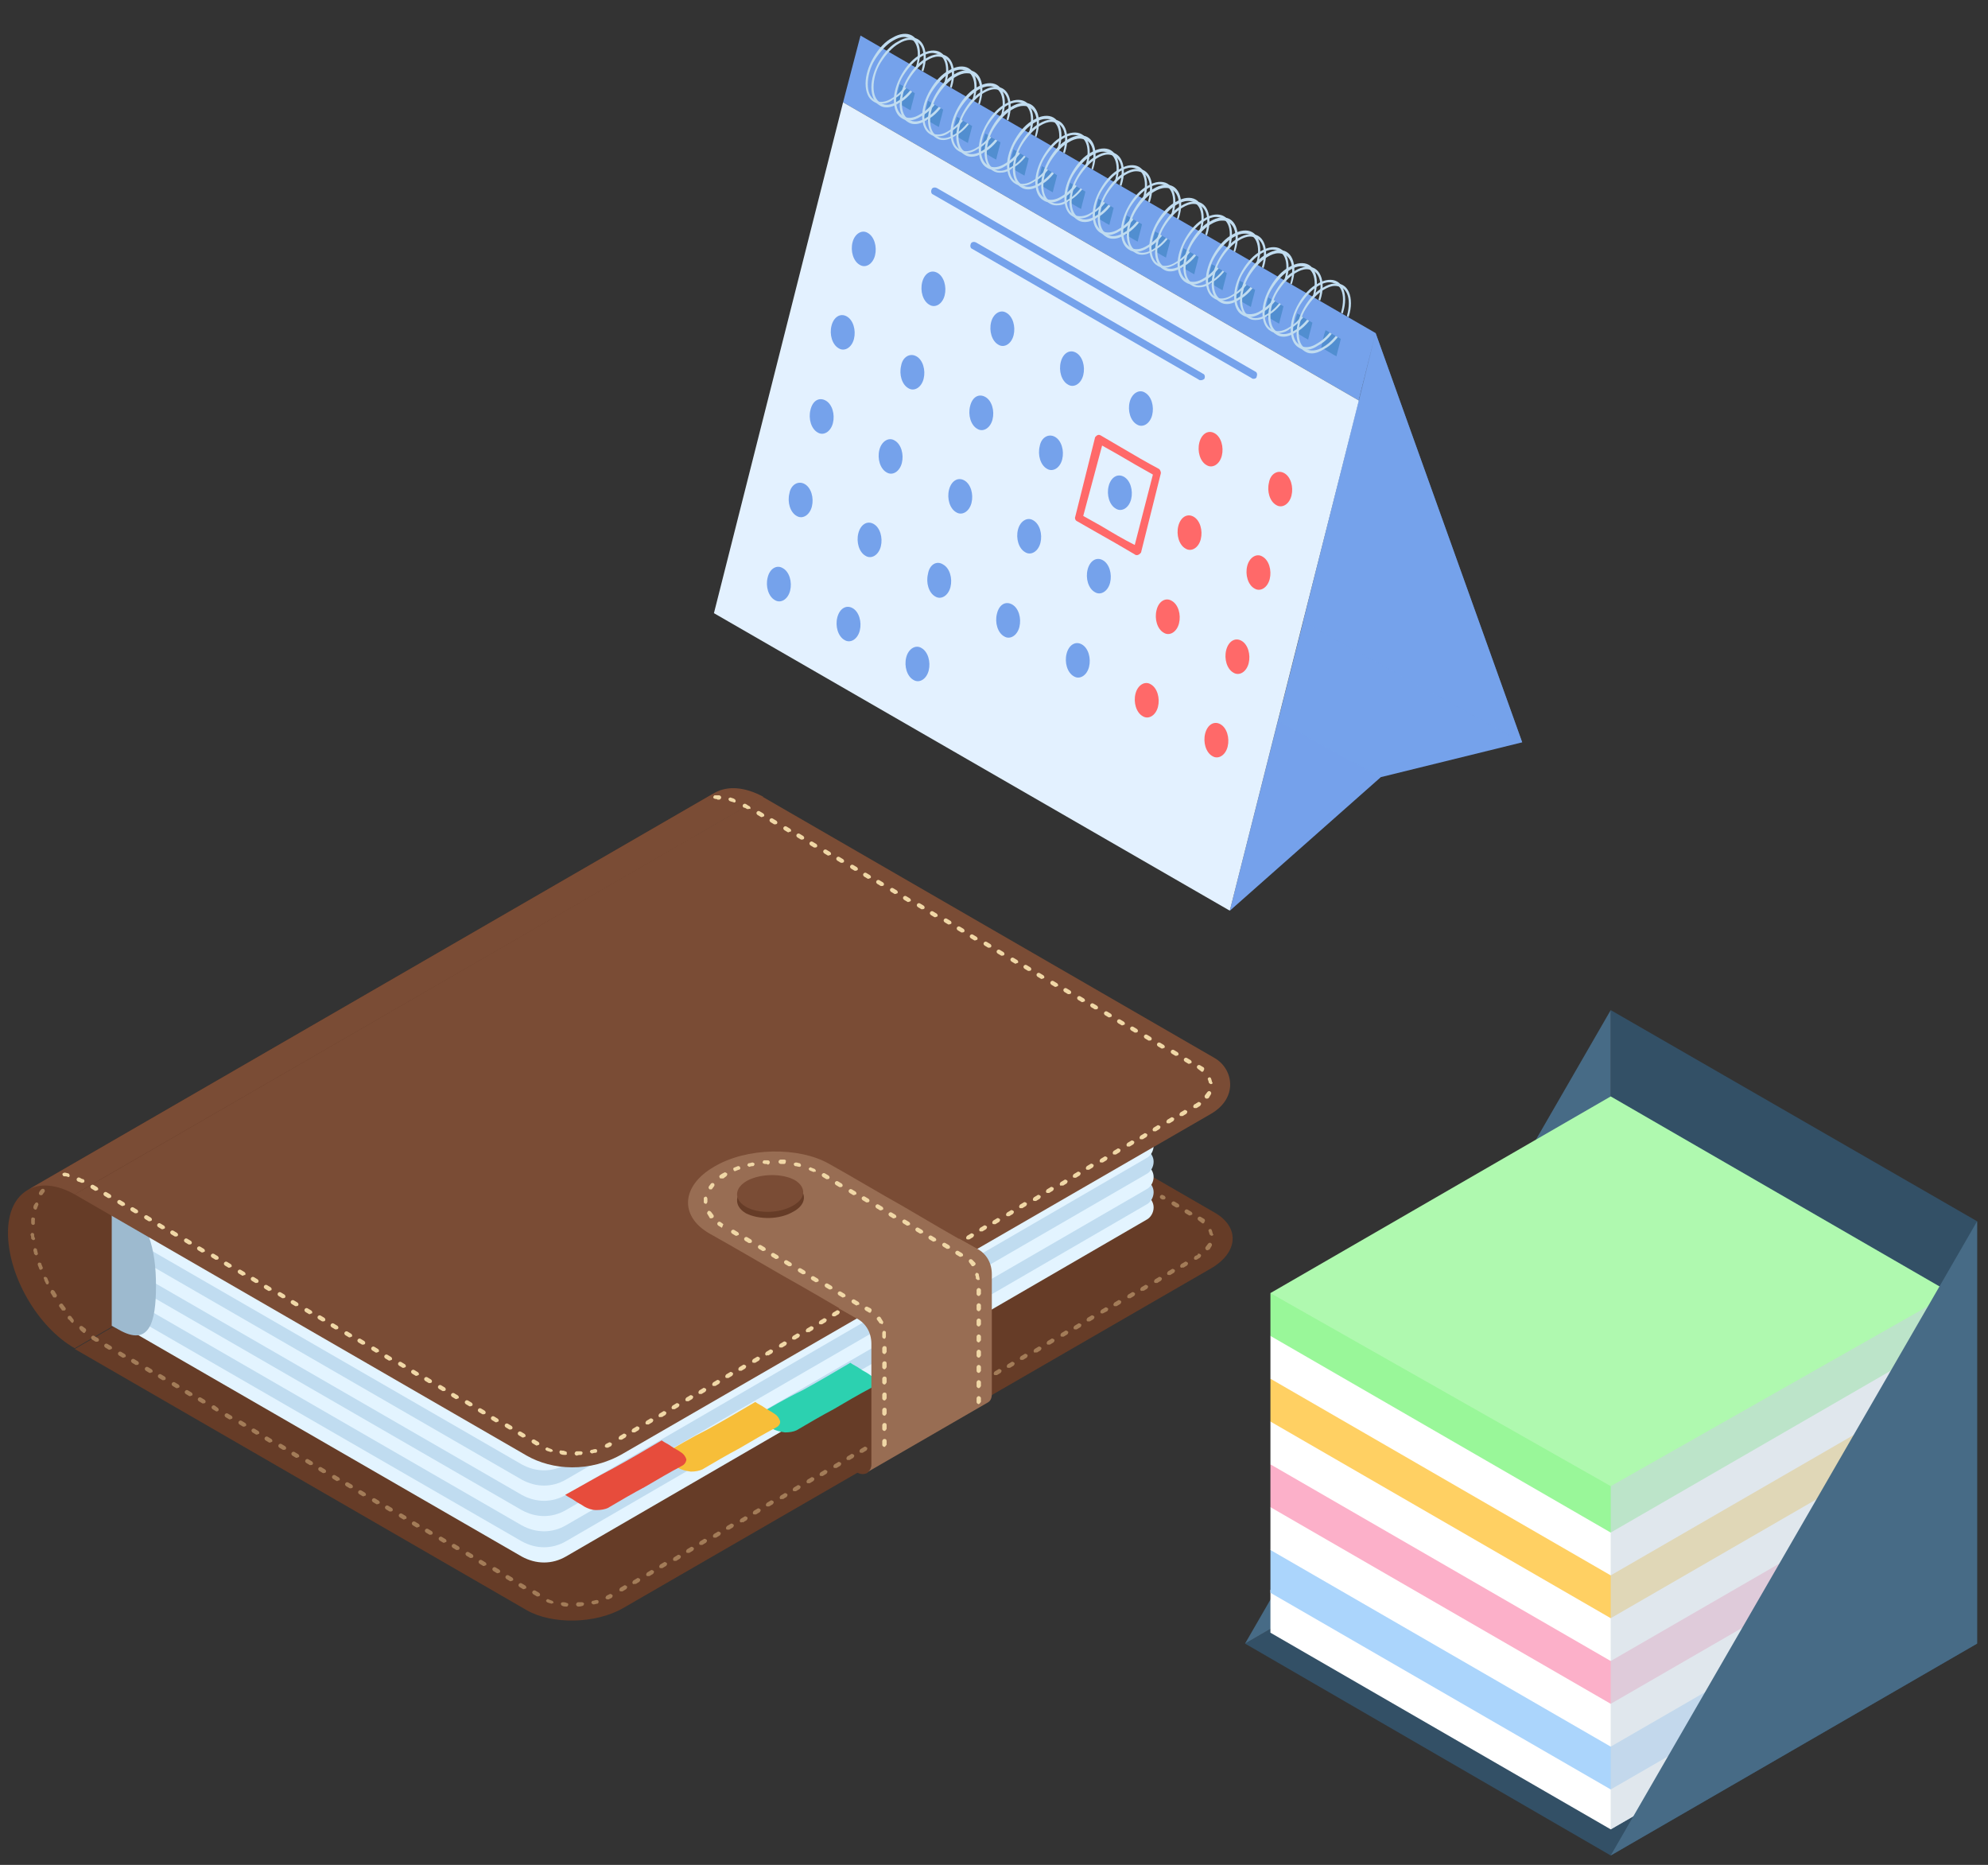 <?xml version="1.0" encoding="utf-8"?>
<!-- Generator: Adobe Illustrator 22.1.0, SVG Export Plug-In . SVG Version: 6.00 Build 0)  -->
<svg version="1.1" id="Layer_1" xmlns="http://www.w3.org/2000/svg" xmlns:xlink="http://www.w3.org/1999/xlink" x="0px" y="0px"
	 viewBox="0 0 274 257" style="enable-background:new 0 0 274 257;" xml:space="preserve">
<rect x="0" y="0" width="274" height="257" fill="#333333" stroke="none"/>
<style type="text/css">
	.st0{fill-rule:evenodd;clip-rule:evenodd;fill:#663C27;}
	.st1{fill-rule:evenodd;clip-rule:evenodd;fill:#7A4C35;}
	.st2{fill-rule:evenodd;clip-rule:evenodd;fill:#E3F4FF;}
	.st3{fill-rule:evenodd;clip-rule:evenodd;fill:#C0DCF0;}
	.st4{fill-rule:evenodd;clip-rule:evenodd;fill:#2CD1B0;}
	.st5{fill-rule:evenodd;clip-rule:evenodd;fill:#F7BE39;}
	.st6{fill-rule:evenodd;clip-rule:evenodd;fill:#E74C3C;}
	.st7{fill-rule:evenodd;clip-rule:evenodd;fill:#9DBACF;}
	.st8{fill:#A37C58;}
	.st9{fill:#F0D7A6;}
	.st10{fill-rule:evenodd;clip-rule:evenodd;fill:#986D53;}
	.st11{fill-rule:evenodd;clip-rule:evenodd;fill:#75A2EB;}
	.st12{fill-rule:evenodd;clip-rule:evenodd;fill:#E3F1FF;}
	.st13{opacity:0.35;fill-rule:evenodd;clip-rule:evenodd;fill:#75A2EB;}
	.st14{opacity:0;fill-rule:evenodd;clip-rule:evenodd;fill:#75A2EB;}
	.st15{opacity:0.6;fill-rule:evenodd;clip-rule:evenodd;fill:#75A2EB;}
	.st16{fill:#75A2EB;}
	.st17{opacity:0.42;clip-path:url(#SVGID_2_);fill-rule:evenodd;clip-rule:evenodd;fill:#1F73AB;}
	.st18{clip-path:url(#SVGID_2_);}
	.st19{fill:#C0DCF0;}
	.st20{opacity:0.42;clip-path:url(#SVGID_4_);fill-rule:evenodd;clip-rule:evenodd;fill:#1F73AB;}
	.st21{clip-path:url(#SVGID_4_);}
	.st22{opacity:0.42;clip-path:url(#SVGID_6_);fill-rule:evenodd;clip-rule:evenodd;fill:#1F73AB;}
	.st23{clip-path:url(#SVGID_6_);}
	.st24{opacity:0.42;clip-path:url(#SVGID_8_);fill-rule:evenodd;clip-rule:evenodd;fill:#1F73AB;}
	.st25{clip-path:url(#SVGID_8_);}
	.st26{opacity:0.42;clip-path:url(#SVGID_10_);fill-rule:evenodd;clip-rule:evenodd;fill:#1F73AB;}
	.st27{clip-path:url(#SVGID_10_);}
	.st28{opacity:0.42;clip-path:url(#SVGID_12_);fill-rule:evenodd;clip-rule:evenodd;fill:#1F73AB;}
	.st29{clip-path:url(#SVGID_12_);}
	.st30{opacity:0.42;clip-path:url(#SVGID_14_);fill-rule:evenodd;clip-rule:evenodd;fill:#1F73AB;}
	.st31{clip-path:url(#SVGID_14_);}
	.st32{opacity:0.42;clip-path:url(#SVGID_16_);fill-rule:evenodd;clip-rule:evenodd;fill:#1F73AB;}
	.st33{clip-path:url(#SVGID_16_);}
	.st34{opacity:0.42;clip-path:url(#SVGID_18_);fill-rule:evenodd;clip-rule:evenodd;fill:#1F73AB;}
	.st35{clip-path:url(#SVGID_18_);}
	.st36{opacity:0.42;clip-path:url(#SVGID_20_);fill-rule:evenodd;clip-rule:evenodd;fill:#1F73AB;}
	.st37{clip-path:url(#SVGID_20_);}
	.st38{opacity:0.42;clip-path:url(#SVGID_22_);fill-rule:evenodd;clip-rule:evenodd;fill:#1F73AB;}
	.st39{clip-path:url(#SVGID_22_);}
	.st40{opacity:0.42;clip-path:url(#SVGID_24_);fill-rule:evenodd;clip-rule:evenodd;fill:#1F73AB;}
	.st41{clip-path:url(#SVGID_24_);}
	.st42{opacity:0.42;clip-path:url(#SVGID_26_);fill-rule:evenodd;clip-rule:evenodd;fill:#1F73AB;}
	.st43{clip-path:url(#SVGID_26_);}
	.st44{opacity:0.42;clip-path:url(#SVGID_28_);fill-rule:evenodd;clip-rule:evenodd;fill:#1F73AB;}
	.st45{clip-path:url(#SVGID_28_);}
	.st46{opacity:0.42;clip-path:url(#SVGID_30_);fill-rule:evenodd;clip-rule:evenodd;fill:#1F73AB;}
	.st47{clip-path:url(#SVGID_30_);}
	.st48{opacity:0.42;clip-path:url(#SVGID_32_);fill-rule:evenodd;clip-rule:evenodd;fill:#1F73AB;}
	.st49{clip-path:url(#SVGID_32_);}
	.st50{fill:#FF6969;}
	.st51{fill-rule:evenodd;clip-rule:evenodd;fill:#FF6969;}
	.st52{fill-rule:evenodd;clip-rule:evenodd;fill:#335066;}
	.st53{fill-rule:evenodd;clip-rule:evenodd;fill:#476B86;}
	.st54{fill-rule:evenodd;clip-rule:evenodd;fill:#FFFFFF;}
	.st55{fill-rule:evenodd;clip-rule:evenodd;fill:#ABD5FC;}
	.st56{fill-rule:evenodd;clip-rule:evenodd;fill:#FCB0C9;}
	.st57{fill-rule:evenodd;clip-rule:evenodd;fill:#FFD063;}
	.st58{fill-rule:evenodd;clip-rule:evenodd;fill:#99F799;}
	.st59{opacity:0.65;fill-rule:evenodd;clip-rule:evenodd;fill:#CFDAE3;}
	.st60{opacity:0.22;fill-rule:evenodd;clip-rule:evenodd;fill:#FFFFFF;}
</style>
<g>
	<path class="st0" d="M105.1,131.1l62.3,36c3.5,2,3.3,5.5-0.5,7.7l-81,46.8c-3.8,2.2-9.8,2.3-13.3,0.3l-62.3-36L105.1,131.1z"/>
	<path class="st0" d="M98.6,109.2L3.8,164c-1.7,1-2.7,3-2.7,5.9c0,5.9,4.1,13,9.2,15.9l94.8-54.8c-5.1-2.9-9.2-10-9.2-15.9
		C95.9,112.2,97,110.2,98.6,109.2L98.6,109.2z"/>
	<path class="st1" d="M98.6,109.2L3.8,164c1.7-1,4-0.8,6.5,0.6l2.2-1.3l92.7-53.5C102.6,108.4,100.3,108.3,98.6,109.2L98.6,109.2z"
		/>
	<path class="st2" d="M102.4,132.6l55.6,32.1c0.6,0.4,1,1,1,1.7c0,0.7-0.4,1.4-1,1.7L78,214.5c-1.9,1.1-4.1,1.1-6.1,0l-55.6-32.1
		L102.4,132.6z"/>
	<path class="st3" d="M102.4,130.5l55.6,32.1c0.6,0.4,1,1,1,1.7c0,0.7-0.4,1.4-1,1.7L78,212.4c-1.9,1.1-4.1,1.1-6.1,0l-55.6-32.1
		L102.4,130.5z"/>
	<path class="st2" d="M102.4,128.4l55.6,32.1c0.6,0.4,1,1,1,1.7c0,0.7-0.4,1.4-1,1.7L78,210.2c-1.9,1.1-4.1,1.1-6.1,0l-55.6-32.1
		L102.4,128.4z"/>
	<path class="st3" d="M102.4,126.3l55.6,32.1c0.6,0.4,1,1,1,1.7c0,0.7-0.4,1.4-1,1.7L78,208.1c-1.9,1.1-4.1,1.1-6.1,0L16.3,176
		L102.4,126.3z"/>
	<path class="st2" d="M102.4,124.1l55.6,32.1c0.6,0.4,1,1,1,1.7c0,0.7-0.4,1.4-1,1.7L78,206c-1.9,1.1-4.1,1.1-6.1,0l-55.6-32.1
		l9-5.3L102.4,124.1z"/>
	<path class="st3" d="M102.4,122l55.6,32.1c0.6,0.4,1,1,1,1.7c0,0.7-0.4,1.4-1,1.7L78,203.9c-1.9,1.1-4.1,1.1-6.1,0l-55.6-32.1
		L102.4,122z"/>
	<path class="st2" d="M102.4,119.9l55.6,32.1c0.6,0.4,1,1,1,1.7c0,0.7-0.4,1.4-1,1.7L78,201.8c-1.9,1.1-4.1,1.1-6.1,0l-55.6-32.1
		L102.4,119.9z"/>
	<path class="st3" d="M102.4,117.8l55.6,32.1c0.6,0.4,1,1,1,1.7c0,0.7-0.4,1.4-1,1.7L78,199.7c-1.9,1.1-4.1,1.1-6.1,0l-55.6-32.1
		L102.4,117.8z"/>
	<path class="st4" d="M103.9,195.3c0.4,0.3,0.9,0.5,1.3,0.8c0.4,0.3,0.9,0.5,1.3,0.8c0.5,0.3,1.1,0.4,1.7,0.5c0.6,0,1.2-0.1,1.6-0.3
		c1.7-1,3.4-2,5.1-2.9c1.7-1,3.4-2,5.1-2.9c0.4-0.2,0.6-0.6,0.6-0.9c-0.1-0.4-0.3-0.7-0.8-1c-0.4-0.3-0.9-0.5-1.3-0.8
		c-0.4-0.3-0.9-0.5-1.3-0.8c-2.2,1.3-4.4,2.6-6.6,3.8C108.3,192.7,106.1,194,103.9,195.3L103.9,195.3z"/>
	<path class="st5" d="M90.9,200.7c0.4,0.3,0.9,0.5,1.3,0.8c0.4,0.3,0.9,0.5,1.3,0.8c0.5,0.3,1.1,0.4,1.7,0.5c0.6,0,1.2-0.1,1.6-0.3
		c1.7-1,3.4-2,5.1-2.9c1.7-1,3.4-2,5.1-2.9c0.4-0.2,0.6-0.6,0.5-0.9c-0.1-0.3-0.3-0.7-0.8-1c-0.4-0.3-0.9-0.5-1.3-0.8
		c-0.4-0.3-0.9-0.5-1.3-0.8c-2.2,1.3-4.4,2.6-6.6,3.8C95.3,198.1,93.1,199.4,90.9,200.7L90.9,200.7z"/>
	<path class="st6" d="M77.9,206c0.4,0.3,0.9,0.5,1.3,0.8c0.4,0.3,0.9,0.5,1.3,0.8c0.5,0.3,1.1,0.5,1.7,0.5c0.6,0,1.2-0.1,1.6-0.3
		c1.7-1,3.4-2,5.1-2.9c1.7-1,3.4-2,5.1-2.9c0.4-0.2,0.6-0.6,0.6-0.9c-0.1-0.3-0.3-0.7-0.8-1c-0.4-0.3-0.9-0.5-1.3-0.8
		c-0.4-0.3-0.9-0.5-1.3-0.8c-2.2,1.3-4.4,2.6-6.6,3.8C82.3,203.5,80.1,204.8,77.9,206L77.9,206z"/>
	<path class="st7" d="M16.3,183.2c4.3,2.5,5.2-1,5.2-6c0-4.9-1-9.5-5.2-11.9l-0.9-0.5v17.9L16.3,183.2z"/>
	<g>
		<path class="st8" d="M79.7,221.4c-0.1,0-0.3-0.1-0.3-0.3c0-0.1,0.1-0.3,0.3-0.3c0.2,0,0.3,0,0.5,0c0.1,0,0.3,0.1,0.3,0.2
			c0,0.1-0.1,0.3-0.2,0.3C80,221.4,79.8,221.4,79.7,221.4C79.7,221.4,79.7,221.4,79.7,221.4z M78.1,221.4
			C78,221.4,78,221.4,78.1,221.4c-0.2,0-0.4,0-0.6-0.1c-0.1,0-0.2-0.2-0.2-0.3c0-0.1,0.1-0.2,0.3-0.2c0.2,0,0.3,0,0.5,0.1
			c0.1,0,0.3,0.1,0.2,0.3C78.3,221.3,78.2,221.4,78.1,221.4z M81.8,221.1c-0.1,0-0.2-0.1-0.3-0.2c0-0.1,0.1-0.3,0.2-0.3
			c0.2,0,0.3-0.1,0.5-0.1c0.1,0,0.3,0,0.3,0.2c0,0.1,0,0.3-0.2,0.3C82.2,221,82,221.1,81.8,221.1C81.8,221.1,81.8,221.1,81.8,221.1z
			 M76,221C76,221,75.9,221,76,221c-0.3-0.1-0.4-0.1-0.6-0.2c-0.1-0.1-0.2-0.2-0.1-0.3c0.1-0.1,0.2-0.2,0.3-0.1
			c0.2,0.1,0.3,0.1,0.5,0.2c0.1,0,0.2,0.2,0.2,0.3C76.2,220.9,76.1,221,76,221z M83.7,220.4c-0.1,0-0.2-0.1-0.2-0.1
			c-0.1-0.1,0-0.3,0.1-0.4c0.1,0,0.1-0.1,0.2-0.1l0.2-0.1c0.1-0.1,0.3,0,0.4,0.1c0.1,0.1,0,0.3-0.1,0.4l-0.2,0.1
			c-0.1,0-0.1,0.1-0.2,0.1C83.8,220.4,83.8,220.4,83.7,220.4z M74.1,220c0,0-0.1,0-0.1,0l-0.5-0.3c-0.1-0.1-0.2-0.2-0.1-0.4
			c0.1-0.1,0.2-0.2,0.4-0.1l0.5,0.3c0.1,0.1,0.2,0.2,0.1,0.4C74.3,220,74.2,220,74.1,220z M85.6,219.3c-0.1,0-0.2,0-0.2-0.1
			c-0.1-0.1,0-0.3,0.1-0.4l0.5-0.3c0.1-0.1,0.3,0,0.4,0.1c0.1,0.1,0,0.3-0.1,0.4l-0.5,0.3C85.7,219.3,85.6,219.3,85.6,219.3z
			 M72.2,219c0,0-0.1,0-0.1,0l-0.5-0.3c-0.1-0.1-0.2-0.2-0.1-0.4c0.1-0.1,0.2-0.2,0.4-0.1l0.5,0.3c0.1,0.1,0.2,0.2,0.1,0.4
			C72.4,218.9,72.3,219,72.2,219z M87.4,218.3c-0.1,0-0.2,0-0.2-0.1c-0.1-0.1,0-0.3,0.1-0.4l0.5-0.3c0.1-0.1,0.3,0,0.4,0.1
			c0.1,0.1,0,0.3-0.1,0.4l-0.5,0.3C87.5,218.2,87.5,218.3,87.4,218.3z M70.4,217.9c0,0-0.1,0-0.1,0l-0.5-0.3
			c-0.1-0.1-0.2-0.2-0.1-0.4c0.1-0.1,0.2-0.2,0.4-0.1l0.5,0.3c0.1,0.1,0.2,0.2,0.1,0.4C70.6,217.8,70.5,217.9,70.4,217.9z
			 M89.3,217.2c-0.1,0-0.2,0-0.2-0.1c-0.1-0.1,0-0.3,0.1-0.4l0.5-0.3c0.1-0.1,0.3,0,0.4,0.1c0.1,0.1,0,0.3-0.1,0.4l-0.5,0.3
			C89.4,217.2,89.3,217.2,89.3,217.2z M68.6,216.8c0,0-0.1,0-0.1,0l-0.5-0.3c-0.1-0.1-0.2-0.2-0.1-0.4c0.1-0.1,0.2-0.2,0.4-0.1
			l0.5,0.3c0.1,0.1,0.2,0.2,0.1,0.4C68.7,216.8,68.6,216.8,68.6,216.8z M91.1,216.1c-0.1,0-0.2,0-0.2-0.1c-0.1-0.1,0-0.3,0.1-0.4
			l0.5-0.3c0.1-0.1,0.3,0,0.4,0.1c0.1,0.1,0,0.3-0.1,0.4l-0.5,0.3C91.2,216.1,91.2,216.1,91.1,216.1z M66.7,215.8c0,0-0.1,0-0.1,0
			l-0.5-0.3c-0.1-0.1-0.2-0.2-0.1-0.4c0.1-0.1,0.2-0.2,0.4-0.1l0.5,0.3c0.1,0.1,0.2,0.2,0.1,0.4C66.9,215.7,66.8,215.8,66.7,215.8z
			 M93,215.1c-0.1,0-0.2,0-0.2-0.1c-0.1-0.1,0-0.3,0.1-0.4l0.5-0.3c0.1-0.1,0.3,0,0.4,0.1c0.1,0.1,0,0.3-0.1,0.4l-0.5,0.3
			C93,215.1,93,215.1,93,215.1z M64.9,214.7c0,0-0.1,0-0.1,0l-0.5-0.3c-0.1-0.1-0.2-0.2-0.1-0.4c0.1-0.1,0.2-0.2,0.4-0.1l0.5,0.3
			c0.1,0.1,0.2,0.2,0.1,0.4C65.1,214.7,65,214.7,64.9,214.7z M94.8,214c-0.1,0-0.2,0-0.2-0.1c-0.1-0.1,0-0.3,0.1-0.4l0.5-0.3
			c0.1-0.1,0.3,0,0.4,0.1c0.1,0.1,0,0.3-0.1,0.4l-0.5,0.3C94.9,214,94.8,214,94.8,214z M63,213.6c0,0-0.1,0-0.1,0l-0.5-0.3
			c-0.1-0.1-0.2-0.2-0.1-0.4c0.1-0.1,0.2-0.2,0.4-0.1l0.5,0.3c0.1,0.1,0.2,0.2,0.1,0.4C63.2,213.6,63.1,213.6,63,213.6z M96.6,212.9
			c-0.1,0-0.2,0-0.2-0.1c-0.1-0.1,0-0.3,0.1-0.4l0.5-0.3c0.1-0.1,0.3,0,0.4,0.1c0.1,0.1,0,0.3-0.1,0.4l-0.5,0.3
			C96.7,212.9,96.7,212.9,96.6,212.9z M61.2,212.6c0,0-0.1,0-0.1,0l-0.5-0.3c-0.1-0.1-0.2-0.2-0.1-0.4c0.1-0.1,0.2-0.2,0.4-0.1
			l0.5,0.3c0.1,0.1,0.2,0.2,0.1,0.4C61.4,212.5,61.3,212.6,61.2,212.6z M98.5,211.9c-0.1,0-0.2,0-0.2-0.1c-0.1-0.1,0-0.3,0.1-0.4
			l0.5-0.3c0.1-0.1,0.3,0,0.4,0.1c0.1,0.1,0,0.3-0.1,0.4l-0.5,0.3C98.6,211.9,98.5,211.9,98.5,211.9z M59.3,211.5c0,0-0.1,0-0.1,0
			l-0.5-0.3c-0.1-0.1-0.2-0.2-0.1-0.4c0.1-0.1,0.2-0.2,0.4-0.1l0.5,0.3c0.1,0.1,0.2,0.2,0.1,0.4C59.5,211.5,59.4,211.5,59.3,211.5z
			 M100.3,210.8c-0.1,0-0.2,0-0.2-0.1c-0.1-0.1,0-0.3,0.1-0.4l0.5-0.3c0.1-0.1,0.3,0,0.4,0.1c0.1,0.1,0,0.3-0.1,0.4l-0.5,0.3
			C100.4,210.8,100.4,210.8,100.3,210.8z M57.5,210.5c0,0-0.1,0-0.1,0l-0.5-0.3c-0.1-0.1-0.2-0.2-0.1-0.4c0.1-0.1,0.2-0.2,0.4-0.1
			l0.5,0.3c0.1,0.1,0.2,0.2,0.1,0.4C57.7,210.4,57.6,210.5,57.5,210.5z M102.2,209.8c-0.1,0-0.2,0-0.2-0.1c-0.1-0.1,0-0.3,0.1-0.4
			l0.5-0.3c0.1-0.1,0.3,0,0.4,0.1c0.1,0.1,0,0.3-0.1,0.4l-0.5,0.3C102.3,209.7,102.2,209.8,102.2,209.8z M55.7,209.4
			c0,0-0.1,0-0.1,0l-0.5-0.3c-0.1-0.1-0.2-0.2-0.1-0.4c0.1-0.1,0.2-0.2,0.4-0.1l0.5,0.3c0.1,0.1,0.2,0.2,0.1,0.4
			C55.8,209.3,55.8,209.4,55.7,209.4z M104,208.7c-0.1,0-0.2,0-0.2-0.1c-0.1-0.1,0-0.3,0.1-0.4l0.5-0.3c0.1-0.1,0.3,0,0.4,0.1
			c0.1,0.1,0,0.3-0.1,0.4l-0.5,0.3C104.1,208.7,104,208.7,104,208.7z M53.8,208.3c0,0-0.1,0-0.1,0l-0.5-0.3
			c-0.1-0.1-0.2-0.2-0.1-0.4c0.1-0.1,0.2-0.2,0.4-0.1l0.5,0.3c0.1,0.1,0.2,0.2,0.1,0.4C54,208.3,53.9,208.3,53.8,208.3z
			 M105.8,207.6c-0.1,0-0.2,0-0.2-0.1c-0.1-0.1,0-0.3,0.1-0.4l0.5-0.3c0.1-0.1,0.3,0,0.4,0.1c0.1,0.1,0,0.3-0.1,0.4l-0.5,0.3
			C105.9,207.6,105.9,207.6,105.8,207.6z M52,207.3c0,0-0.1,0-0.1,0l-0.5-0.3c-0.1-0.1-0.2-0.2-0.1-0.4c0.1-0.1,0.2-0.2,0.4-0.1
			l0.5,0.3c0.1,0.1,0.2,0.2,0.1,0.4C52.2,207.2,52.1,207.3,52,207.3z M107.7,206.6c-0.1,0-0.2,0-0.2-0.1c-0.1-0.1,0-0.3,0.1-0.4
			l0.5-0.3c0.1-0.1,0.3,0,0.4,0.1c0.1,0.1,0,0.3-0.1,0.4l-0.5,0.3C107.8,206.5,107.7,206.6,107.7,206.6z M50.1,206.2
			c0,0-0.1,0-0.1,0l-0.5-0.3c-0.1-0.1-0.2-0.2-0.1-0.4c0.1-0.1,0.2-0.2,0.4-0.1l0.5,0.3c0.1,0.1,0.2,0.2,0.1,0.4
			C50.3,206.1,50.2,206.2,50.1,206.2z M109.5,205.5c-0.1,0-0.2,0-0.2-0.1c-0.1-0.1,0-0.3,0.1-0.4l0.5-0.3c0.1-0.1,0.3,0,0.4,0.1
			c0.1,0.1,0,0.3-0.1,0.4l-0.5,0.3C109.6,205.5,109.6,205.5,109.5,205.5z M48.3,205.1c0,0-0.1,0-0.1,0l-0.5-0.3
			c-0.1-0.1-0.2-0.2-0.1-0.4c0.1-0.1,0.2-0.2,0.4-0.1l0.5,0.3c0.1,0.1,0.2,0.2,0.1,0.4C48.5,205.1,48.4,205.1,48.3,205.1z
			 M111.4,204.4c-0.1,0-0.2,0-0.2-0.1c-0.1-0.1,0-0.3,0.1-0.4l0.5-0.3c0.1-0.1,0.3,0,0.4,0.1c0.1,0.1,0,0.3-0.1,0.4l-0.5,0.3
			C111.5,204.4,111.4,204.4,111.4,204.4z M46.5,204.1c0,0-0.1,0-0.1,0l-0.5-0.3c-0.1-0.1-0.2-0.2-0.1-0.4c0.1-0.1,0.2-0.2,0.4-0.1
			l0.5,0.3c0.1,0.1,0.2,0.2,0.1,0.4C46.6,204,46.5,204.1,46.5,204.1z M113.2,203.4c-0.1,0-0.2,0-0.2-0.1c-0.1-0.1,0-0.3,0.1-0.4
			l0.5-0.3c0.1-0.1,0.3,0,0.4,0.1c0.1,0.1,0,0.3-0.1,0.4l-0.5,0.3C113.3,203.4,113.3,203.4,113.2,203.4z M44.6,203c0,0-0.1,0-0.1,0
			l-0.5-0.3c-0.1-0.1-0.2-0.2-0.1-0.4c0.1-0.1,0.2-0.2,0.4-0.1l0.5,0.3c0.1,0.1,0.2,0.2,0.1,0.4C44.8,203,44.7,203,44.6,203z
			 M115.1,202.3c-0.1,0-0.2,0-0.2-0.1c-0.1-0.1,0-0.3,0.1-0.4l0.5-0.3c0.1-0.1,0.3,0,0.4,0.1c0.1,0.1,0,0.3-0.1,0.4l-0.5,0.3
			C115.1,202.3,115.1,202.3,115.1,202.3z M42.8,201.9c0,0-0.1,0-0.1,0l-0.5-0.3c-0.1-0.1-0.2-0.2-0.1-0.4c0.1-0.1,0.2-0.2,0.4-0.1
			l0.5,0.3c0.1,0.1,0.2,0.2,0.1,0.4C43,201.9,42.9,201.9,42.8,201.9z M116.9,201.2c-0.1,0-0.2,0-0.2-0.1c-0.1-0.1,0-0.3,0.1-0.4
			l0.5-0.3c0.1-0.1,0.3,0,0.4,0.1c0.1,0.1,0,0.3-0.1,0.4l-0.5,0.3C117,201.2,116.9,201.2,116.9,201.2z M40.9,200.9c0,0-0.1,0-0.1,0
			l-0.5-0.3c-0.1-0.1-0.2-0.2-0.1-0.4c0.1-0.1,0.2-0.2,0.4-0.1l0.5,0.3c0.1,0.1,0.2,0.2,0.1,0.4C41.1,200.8,41,200.9,40.9,200.9z
			 M118.7,200.2c-0.1,0-0.2,0-0.2-0.1c-0.1-0.1,0-0.3,0.1-0.4l0.5-0.3c0.1-0.1,0.3,0,0.4,0.1c0.1,0.1,0,0.3-0.1,0.4l-0.5,0.3
			C118.8,200.2,118.8,200.2,118.7,200.2z M39.1,199.8c0,0-0.1,0-0.1,0l-0.5-0.3c-0.1-0.1-0.2-0.2-0.1-0.4c0.1-0.1,0.2-0.2,0.4-0.1
			l0.5,0.3c0.1,0.1,0.2,0.2,0.1,0.4C39.3,199.8,39.2,199.8,39.1,199.8z M120.6,199.1c-0.1,0-0.2,0-0.2-0.1c-0.1-0.1,0-0.3,0.1-0.4
			l0.5-0.3c0.1-0.1,0.3,0,0.4,0.1c0.1,0.1,0,0.3-0.1,0.4l-0.5,0.3C120.7,199.1,120.6,199.1,120.6,199.1z M37.2,198.8
			c0,0-0.1,0-0.1,0l-0.5-0.3c-0.1-0.1-0.2-0.2-0.1-0.4c0.1-0.1,0.2-0.2,0.4-0.1l0.5,0.3c0.1,0.1,0.2,0.2,0.1,0.4
			C37.4,198.7,37.3,198.8,37.2,198.8z M122.4,198.1c-0.1,0-0.2,0-0.2-0.1c-0.1-0.1,0-0.3,0.1-0.4l0.5-0.3c0.1-0.1,0.3,0,0.4,0.1
			c0.1,0.1,0,0.3-0.1,0.4l-0.5,0.3C122.5,198,122.5,198.1,122.4,198.1z M35.4,197.7c0,0-0.1,0-0.1,0l-0.5-0.3
			c-0.1-0.1-0.2-0.2-0.1-0.4c0.1-0.1,0.2-0.2,0.4-0.1l0.5,0.3c0.1,0.1,0.2,0.2,0.1,0.4C35.6,197.6,35.5,197.7,35.4,197.7z
			 M124.3,197c-0.1,0-0.2,0-0.2-0.1c-0.1-0.1,0-0.3,0.1-0.4l0.5-0.3c0.1-0.1,0.3,0,0.4,0.1c0.1,0.1,0,0.3-0.1,0.4l-0.5,0.3
			C124.4,197,124.3,197,124.3,197z M33.6,196.6c0,0-0.1,0-0.1,0l-0.5-0.3c-0.1-0.1-0.2-0.2-0.1-0.4c0.1-0.1,0.2-0.2,0.4-0.1l0.5,0.3
			c0.1,0.1,0.2,0.2,0.1,0.4C33.7,196.6,33.7,196.6,33.6,196.6z M126.1,195.9c-0.1,0-0.2,0-0.2-0.1c-0.1-0.1,0-0.3,0.1-0.4l0.5-0.3
			c0.1-0.1,0.3,0,0.4,0.1c0.1,0.1,0,0.3-0.1,0.4l-0.5,0.3C126.2,195.9,126.1,195.9,126.1,195.9z M31.7,195.6c0,0-0.1,0-0.1,0
			l-0.5-0.3c-0.1-0.1-0.2-0.2-0.1-0.4c0.1-0.1,0.2-0.2,0.4-0.1l0.5,0.3c0.1,0.1,0.2,0.2,0.1,0.4C31.9,195.5,31.8,195.6,31.7,195.6z
			 M127.9,194.9c-0.1,0-0.2,0-0.2-0.1c-0.1-0.1,0-0.3,0.1-0.4l0.5-0.3c0.1-0.1,0.3,0,0.4,0.1c0.1,0.1,0,0.3-0.1,0.4l-0.5,0.3
			C128,194.9,128,194.9,127.9,194.9z M29.9,194.5c0,0-0.1,0-0.1,0l-0.5-0.3c-0.1-0.1-0.2-0.2-0.1-0.4c0.1-0.1,0.2-0.2,0.4-0.1
			L30,194c0.1,0.1,0.2,0.2,0.1,0.4C30.1,194.4,30,194.5,29.9,194.5z M129.8,193.8c-0.1,0-0.2,0-0.2-0.1c-0.1-0.1,0-0.3,0.1-0.4
			l0.5-0.3c0.1-0.1,0.3,0,0.4,0.1c0.1,0.1,0,0.3-0.1,0.4l-0.5,0.3C129.9,193.8,129.8,193.8,129.8,193.8z M28,193.4c0,0-0.1,0-0.1,0
			l-0.5-0.3c-0.1-0.1-0.2-0.2-0.1-0.4c0.1-0.1,0.2-0.2,0.4-0.1l0.5,0.3c0.1,0.1,0.2,0.2,0.1,0.4C28.2,193.4,28.1,193.4,28,193.4z
			 M131.6,192.7c-0.1,0-0.2,0-0.2-0.1c-0.1-0.1,0-0.3,0.1-0.4l0.5-0.3c0.1-0.1,0.3,0,0.4,0.1c0.1,0.1,0,0.3-0.1,0.4l-0.5,0.3
			C131.7,192.7,131.7,192.7,131.6,192.7z M26.2,192.4c0,0-0.1,0-0.1,0l-0.5-0.3c-0.1-0.1-0.2-0.2-0.1-0.4c0.1-0.1,0.2-0.2,0.4-0.1
			l0.5,0.3c0.1,0.1,0.2,0.2,0.1,0.4C26.4,192.3,26.3,192.4,26.2,192.4z M133.5,191.7c-0.1,0-0.2,0-0.2-0.1c-0.1-0.1,0-0.3,0.1-0.4
			l0.5-0.3c0.1-0.1,0.3,0,0.4,0.1c0.1,0.1,0,0.3-0.1,0.4l-0.5,0.3C133.6,191.7,133.5,191.7,133.5,191.7z M24.4,191.3
			c0,0-0.1,0-0.1,0l-0.5-0.3c-0.1-0.1-0.2-0.2-0.1-0.4c0.1-0.1,0.2-0.2,0.4-0.1l0.5,0.3c0.1,0.1,0.2,0.2,0.1,0.4
			C24.5,191.3,24.4,191.3,24.4,191.3z M135.3,190.6c-0.1,0-0.2,0-0.2-0.1c-0.1-0.1,0-0.3,0.1-0.4l0.5-0.3c0.1-0.1,0.3,0,0.4,0.1
			c0.1,0.1,0,0.3-0.1,0.4l-0.5,0.3C135.4,190.6,135.4,190.6,135.3,190.6z M22.5,190.2c0,0-0.1,0-0.1,0l-0.5-0.3
			c-0.1-0.1-0.2-0.2-0.1-0.4c0.1-0.1,0.2-0.2,0.4-0.1l0.5,0.3c0.1,0.1,0.2,0.2,0.1,0.4C22.7,190.2,22.6,190.2,22.5,190.2z
			 M137.2,189.5c-0.1,0-0.2,0-0.2-0.1c-0.1-0.1,0-0.3,0.1-0.4l0.5-0.3c0.1-0.1,0.3,0,0.4,0.1c0.1,0.1,0,0.3-0.1,0.4l-0.5,0.3
			C137.2,189.5,137.2,189.5,137.2,189.5z M20.7,189.2c0,0-0.1,0-0.1,0l-0.5-0.3c-0.1-0.1-0.2-0.2-0.1-0.4c0.1-0.1,0.2-0.2,0.4-0.1
			l0.5,0.3c0.1,0.1,0.2,0.2,0.1,0.4C20.9,189.1,20.8,189.2,20.7,189.2z M139,188.5c-0.1,0-0.2,0-0.2-0.1c-0.1-0.1,0-0.3,0.1-0.4
			l0.5-0.3c0.1-0.1,0.3,0,0.4,0.1c0.1,0.1,0,0.3-0.1,0.4l-0.5,0.3C139.1,188.5,139,188.5,139,188.5z M18.8,188.1c0,0-0.1,0-0.1,0
			l-0.5-0.3c-0.1-0.1-0.2-0.2-0.1-0.4c0.1-0.1,0.2-0.2,0.4-0.1l0.5,0.3c0.1,0.1,0.2,0.2,0.1,0.4C19,188.1,18.9,188.1,18.8,188.1z
			 M140.8,187.4c-0.1,0-0.2,0-0.2-0.1c-0.1-0.1,0-0.3,0.1-0.4l0.5-0.3c0.1-0.1,0.3,0,0.4,0.1c0.1,0.1,0,0.3-0.1,0.4l-0.5,0.3
			C140.9,187.4,140.9,187.4,140.8,187.4z M17,187.1c0,0-0.1,0-0.1,0l-0.5-0.3c-0.1-0.1-0.2-0.2-0.1-0.4c0.1-0.1,0.2-0.2,0.4-0.1
			l0.5,0.3c0.1,0.1,0.2,0.2,0.1,0.4C17.2,187,17.1,187.1,17,187.1z M142.7,186.4c-0.1,0-0.2,0-0.2-0.1c-0.1-0.1,0-0.3,0.1-0.4
			l0.5-0.3c0.1-0.1,0.3,0,0.4,0.1c0.1,0.1,0,0.3-0.1,0.4l-0.5,0.3C142.8,186.3,142.7,186.4,142.7,186.4z M15.1,186c0,0-0.1,0-0.1,0
			l-0.5-0.3c-0.1-0.1-0.2-0.2-0.1-0.4c0.1-0.1,0.2-0.2,0.4-0.1l0.5,0.3c0.1,0.1,0.2,0.2,0.1,0.4C15.3,185.9,15.2,186,15.1,186z
			 M144.5,185.3c-0.1,0-0.2,0-0.2-0.1c-0.1-0.1,0-0.3,0.1-0.4l0.5-0.3c0.1-0.1,0.3,0,0.4,0.1c0.1,0.1,0,0.3-0.1,0.4l-0.5,0.3
			C144.6,185.3,144.6,185.3,144.5,185.3z M13.3,184.9c0,0-0.1,0-0.1,0l-0.2-0.1c-0.1-0.1-0.2-0.1-0.3-0.2c-0.1-0.1-0.2-0.2-0.1-0.4
			c0.1-0.1,0.2-0.2,0.4-0.1c0.1,0.1,0.2,0.1,0.3,0.2l0.2,0.1c0.1,0.1,0.2,0.2,0.1,0.4C13.5,184.9,13.4,184.9,13.3,184.9z
			 M146.4,184.2c-0.1,0-0.2,0-0.2-0.1c-0.1-0.1,0-0.3,0.1-0.4l0.5-0.3c0.1-0.1,0.3,0,0.4,0.1c0.1,0.1,0,0.3-0.1,0.4l-0.5,0.3
			C146.5,184.2,146.4,184.2,146.4,184.2z M11.6,183.7c-0.1,0-0.1,0-0.2-0.1c-0.1-0.1-0.3-0.2-0.4-0.4c-0.1-0.1-0.1-0.3,0-0.4
			c0.1-0.1,0.3-0.1,0.4,0c0.1,0.1,0.3,0.2,0.4,0.3c0.1,0.1,0.1,0.3,0,0.4C11.7,183.7,11.6,183.7,11.6,183.7z M148.2,183.2
			c-0.1,0-0.2,0-0.2-0.1c-0.1-0.1,0-0.3,0.1-0.4l0.5-0.3c0.1-0.1,0.3,0,0.4,0.1c0.1,0.1,0,0.3-0.1,0.4l-0.5,0.3
			C148.3,183.2,148.2,183.2,148.2,183.2z M10,182.3c-0.1,0-0.1,0-0.2-0.1c-0.1-0.1-0.2-0.3-0.4-0.4c-0.1-0.1-0.1-0.3,0-0.4
			c0.1-0.1,0.3-0.1,0.4,0c0.1,0.1,0.2,0.3,0.3,0.4c0.1,0.1,0.1,0.3,0,0.4C10.1,182.2,10.1,182.3,10,182.3z M150,182.1
			c-0.1,0-0.2,0-0.2-0.1c-0.1-0.1,0-0.3,0.1-0.4l0.5-0.3c0.1-0.1,0.3,0,0.4,0.1c0.1,0.1,0,0.3-0.1,0.4l-0.5,0.3
			C150.1,182.1,150.1,182.1,150,182.1z M151.9,181c-0.1,0-0.2,0-0.2-0.1c-0.1-0.1,0-0.3,0.1-0.4l0.5-0.3c0.1-0.1,0.3,0,0.4,0.1
			c0.1,0.1,0,0.3-0.1,0.4L152,181C152,181,151.9,181,151.9,181z M8.7,180.6c-0.1,0-0.2,0-0.2-0.1c-0.1-0.1-0.2-0.3-0.3-0.4
			c-0.1-0.1-0.1-0.3,0.1-0.4c0.1-0.1,0.3-0.1,0.4,0.1c0.1,0.1,0.2,0.3,0.3,0.4c0.1,0.1,0.1,0.3-0.1,0.4
			C8.8,180.6,8.7,180.6,8.7,180.6z M153.7,180c-0.1,0-0.2,0-0.2-0.1c-0.1-0.1,0-0.3,0.1-0.4l0.5-0.3c0.1-0.1,0.3,0,0.4,0.1
			c0.1,0.1,0,0.3-0.1,0.4l-0.5,0.3C153.8,180,153.8,180,153.7,180z M155.6,178.9c-0.1,0-0.2,0-0.2-0.1c-0.1-0.1,0-0.3,0.1-0.4
			l0.5-0.3c0.1-0.1,0.3,0,0.4,0.1c0.1,0.1,0,0.3-0.1,0.4l-0.5,0.3C155.7,178.9,155.6,178.9,155.6,178.9z M7.5,178.8
			c-0.1,0-0.2,0-0.2-0.1c-0.1-0.2-0.2-0.3-0.3-0.5c-0.1-0.1,0-0.3,0.1-0.4c0.1-0.1,0.3,0,0.4,0.1c0.1,0.2,0.2,0.3,0.3,0.5
			c0.1,0.1,0,0.3-0.1,0.4C7.6,178.8,7.5,178.8,7.5,178.8z M157.4,177.9c-0.1,0-0.2,0-0.2-0.1c-0.1-0.1,0-0.3,0.1-0.4l0.5-0.3
			c0.1-0.1,0.3,0,0.4,0.1c0.1,0.1,0,0.3-0.1,0.4l-0.5,0.3C157.5,177.8,157.5,177.9,157.4,177.9z M6.5,177c-0.1,0-0.2-0.1-0.2-0.2
			c-0.1-0.2-0.2-0.3-0.2-0.5C6,176.2,6,176,6.1,176c0.1-0.1,0.3,0,0.4,0.1c0.1,0.2,0.1,0.3,0.2,0.5c0.1,0.1,0,0.3-0.1,0.4
			C6.6,177,6.5,177,6.5,177z M159.3,176.8c-0.1,0-0.2,0-0.2-0.1c-0.1-0.1,0-0.3,0.1-0.4l0.5-0.3c0.1-0.1,0.3,0,0.4,0.1
			c0.1,0.1,0,0.3-0.1,0.4l-0.5,0.3C159.3,176.8,159.3,176.8,159.3,176.8z M161.1,175.7c-0.1,0-0.2,0-0.2-0.1c-0.1-0.1,0-0.3,0.1-0.4
			l0.5-0.3c0.1-0.1,0.3,0,0.4,0.1c0.1,0.1,0,0.3-0.1,0.4l-0.5,0.3C161.2,175.7,161.1,175.7,161.1,175.7z M5.6,175
			c-0.1,0-0.2-0.1-0.2-0.2c-0.1-0.2-0.1-0.3-0.2-0.5c0-0.1,0-0.3,0.2-0.3c0.1,0,0.3,0,0.3,0.2c0.1,0.2,0.1,0.3,0.2,0.5
			C5.9,174.8,5.9,174.9,5.6,175C5.7,175,5.7,175,5.6,175z M162.9,174.7c-0.1,0-0.2,0-0.2-0.1c-0.1-0.1,0-0.3,0.1-0.4l0.5-0.3
			c0.1-0.1,0.3,0,0.4,0.1c0.1,0.1,0,0.3-0.1,0.4l-0.5,0.3C163,174.6,163,174.7,162.9,174.7z M164.8,173.6c-0.1,0-0.2,0-0.2-0.1
			c-0.1-0.1,0-0.3,0.1-0.4l0.2-0.1c0.1,0,0.2-0.1,0.2-0.2c0.1-0.1,0.3,0,0.4,0.1c0.1,0.1,0,0.3-0.1,0.4c-0.1,0.1-0.2,0.1-0.3,0.2
			l-0.2,0.1C164.9,173.6,164.8,173.6,164.8,173.6z M5,173c-0.1,0-0.2-0.1-0.3-0.2c0-0.2-0.1-0.4-0.1-0.5c0-0.1,0.1-0.3,0.2-0.3
			c0.1,0,0.3,0.1,0.3,0.2c0,0.2,0.1,0.3,0.1,0.5C5.3,172.8,5.2,172.9,5,173C5.1,173,5,173,5,173z M166.4,172.3c-0.1,0-0.1,0-0.2-0.1
			c-0.1-0.1-0.1-0.3,0-0.4c0.1-0.1,0.2-0.3,0.3-0.4c0.1-0.1,0.2-0.2,0.4-0.1c0.1,0.1,0.2,0.2,0.1,0.4c-0.1,0.2-0.2,0.3-0.3,0.5
			C166.6,172.2,166.5,172.3,166.4,172.3z M4.6,170.9c-0.1,0-0.2-0.1-0.3-0.2c0-0.2,0-0.4-0.1-0.5c0-0.1,0.1-0.3,0.2-0.3
			c0.2,0,0.3,0.1,0.3,0.2c0,0.2,0,0.3,0.1,0.5C4.9,170.7,4.8,170.9,4.6,170.9C4.7,170.9,4.6,170.9,4.6,170.9z M167,170.3
			c-0.1,0-0.2-0.1-0.3-0.2c0-0.2-0.1-0.3-0.1-0.4c-0.1-0.1,0-0.3,0.1-0.3c0.1-0.1,0.3,0,0.3,0.1c0.1,0.2,0.1,0.4,0.2,0.6
			C167.3,170.1,167.2,170.3,167,170.3C167,170.3,167,170.3,167,170.3z M4.6,168.8C4.5,168.8,4.5,168.8,4.6,168.8
			c-0.2,0-0.3-0.1-0.3-0.3c0-0.2,0-0.4,0-0.5c0-0.1,0.1-0.3,0.3-0.2c0.1,0,0.3,0.1,0.2,0.3c0,0.2,0,0.3,0,0.5
			C4.8,168.7,4.7,168.8,4.6,168.8z M165.8,168.6c-0.1,0-0.1,0-0.2-0.1c-0.1-0.1-0.3-0.2-0.4-0.3c-0.1-0.1-0.2-0.2-0.1-0.4
			c0.1-0.1,0.2-0.2,0.4-0.1c0.2,0.1,0.3,0.2,0.5,0.3c0.1,0.1,0.1,0.3,0,0.4C166,168.5,165.9,168.6,165.8,168.6z M164,167.5
			c0,0-0.1,0-0.1,0l-0.5-0.3c-0.1-0.1-0.2-0.2-0.1-0.4c0.1-0.1,0.2-0.2,0.4-0.1l0.5,0.3c0.1,0.1,0.2,0.2,0.1,0.4
			C164.2,167.4,164.1,167.5,164,167.5z M4.9,166.7C4.8,166.7,4.8,166.7,4.9,166.7c-0.2,0-0.3-0.2-0.3-0.3c0-0.2,0.1-0.4,0.2-0.5
			c0-0.1,0.2-0.2,0.3-0.2c0.1,0,0.2,0.2,0.2,0.3c-0.1,0.2-0.1,0.3-0.2,0.5C5.1,166.6,5,166.7,4.9,166.7z M162.2,166.4
			c0,0-0.1,0-0.1,0l-0.5-0.3c-0.1-0.1-0.2-0.2-0.1-0.4c0.1-0.1,0.2-0.2,0.4-0.1l0.5,0.3c0.1,0.1,0.2,0.2,0.1,0.4
			C162.4,166.4,162.3,166.4,162.2,166.4z M160.3,165.3c0,0-0.1,0-0.1,0l-0.2-0.1c-0.1-0.1-0.2-0.2-0.1-0.4c0.1-0.1,0.2-0.2,0.4-0.1
			l0.2,0.1c0.1,0.1,0.2,0.2,0.1,0.4C160.5,165.3,160.4,165.3,160.3,165.3z M5.7,164.7c-0.1,0-0.1,0-0.2,0c-0.1-0.1-0.2-0.2-0.1-0.4
			c0.1-0.2,0.2-0.3,0.3-0.4c0.1-0.1,0.3-0.1,0.4,0c0.1,0.1,0.1,0.3,0,0.4c-0.1,0.1-0.2,0.3-0.3,0.4C5.9,164.7,5.8,164.7,5.7,164.7z"
			/>
	</g>
	<path class="st1" d="M105.1,109.8l62.3,36c2.6,1.5,3.3,5.5-0.5,7.7l-81,46.8c-4.6,2.7-9.8,2.3-13.3,0.3l-62.3-36L105.1,109.8z"/>
	<g>
		<path class="st9" d="M79.5,200.6c-0.1,0-0.3-0.1-0.3-0.3c0-0.1,0.1-0.3,0.3-0.3c0.2,0,0.3,0,0.5,0c0.2,0,0.3,0.1,0.3,0.2
			c0,0.1-0.1,0.3-0.2,0.3C79.9,200.5,79.7,200.5,79.5,200.6C79.5,200.6,79.5,200.6,79.5,200.6z M77.9,200.5
			C77.9,200.5,77.9,200.5,77.9,200.5c-0.2,0-0.4,0-0.6-0.1c-0.1,0-0.2-0.2-0.2-0.3c0-0.1,0.1-0.3,0.3-0.2c0.2,0,0.3,0,0.5,0.1
			c0.1,0,0.3,0.1,0.2,0.3C78.2,200.4,78.1,200.5,77.9,200.5z M81.6,200.3c-0.1,0-0.2-0.1-0.3-0.2c0-0.1,0.1-0.3,0.2-0.3
			c0.2,0,0.3-0.1,0.5-0.1c0.1,0,0.3,0,0.3,0.2c0,0.1,0,0.3-0.2,0.3C82.1,200.2,81.9,200.2,81.6,200.3
			C81.7,200.2,81.7,200.3,81.6,200.3z M75.9,200.1C75.8,200.1,75.8,200.1,75.9,200.1c-0.3-0.1-0.4-0.1-0.6-0.2
			c-0.1-0.1-0.2-0.2-0.1-0.3c0.1-0.1,0.2-0.2,0.3-0.1c0.2,0.1,0.3,0.1,0.5,0.2c0.1,0,0.2,0.2,0.2,0.3C76.1,200,76,200.1,75.9,200.1z
			 M83.6,199.5c-0.1,0-0.2-0.1-0.2-0.1c-0.1-0.1,0-0.3,0.1-0.4c0.1,0,0.1-0.1,0.2-0.1l0.2-0.1c0.1-0.1,0.3,0,0.4,0.1
			c0.1,0.1,0,0.3-0.1,0.4l-0.2,0.1c-0.1,0-0.1,0.1-0.2,0.1C83.7,199.5,83.7,199.5,83.6,199.5z M74,199.2c0,0-0.1,0-0.1,0l-0.5-0.3
			c-0.1-0.1-0.2-0.2-0.1-0.4c0.1-0.1,0.2-0.2,0.4-0.1l0.5,0.3c0.1,0.1,0.2,0.2,0.1,0.4C74.2,199.1,74.1,199.2,74,199.2z M85.5,198.4
			c-0.1,0-0.2,0-0.2-0.1c-0.1-0.1,0-0.3,0.1-0.4l0.5-0.3c0.1-0.1,0.3,0,0.4,0.1c0.1,0.1,0,0.3-0.1,0.4l-0.5,0.3
			C85.6,198.4,85.5,198.4,85.5,198.4z M72.1,198.1c0,0-0.1,0-0.1,0l-0.5-0.3c-0.1-0.1-0.2-0.2-0.1-0.4c0.1-0.1,0.2-0.2,0.4-0.1
			l0.5,0.3c0.1,0.1,0.2,0.2,0.1,0.4C72.3,198,72.2,198.1,72.1,198.1z M87.3,197.4c-0.1,0-0.2,0-0.2-0.1c-0.1-0.1,0-0.3,0.1-0.4
			l0.5-0.3c0.1-0.1,0.3,0,0.4,0.1c0.1,0.1,0,0.3-0.1,0.4l-0.5,0.3C87.4,197.4,87.4,197.4,87.3,197.4z M70.3,197c0,0-0.1,0-0.1,0
			l-0.5-0.3c-0.1-0.1-0.2-0.2-0.1-0.4c0.1-0.1,0.2-0.2,0.4-0.1l0.5,0.3c0.1,0.1,0.2,0.2,0.1,0.4C70.5,197,70.4,197,70.3,197z
			 M89.2,196.3c-0.1,0-0.2,0-0.2-0.1c-0.1-0.1,0-0.3,0.1-0.4l0.5-0.3c0.1-0.1,0.3,0,0.4,0.1c0.1,0.1,0,0.3-0.1,0.4l-0.5,0.3
			C89.2,196.3,89.2,196.3,89.2,196.3z M68.4,196c0,0-0.1,0-0.1,0l-0.5-0.3c-0.1-0.1-0.2-0.2-0.1-0.4c0.1-0.1,0.2-0.2,0.4-0.1
			l0.5,0.3c0.1,0.1,0.2,0.2,0.1,0.4C68.6,195.9,68.5,196,68.4,196z M91,195.3c-0.1,0-0.2,0-0.2-0.1c-0.1-0.1,0-0.3,0.1-0.4l0.5-0.3
			c0.1-0.1,0.3,0,0.4,0.1c0.1,0.1,0,0.3-0.1,0.4l-0.5,0.3C91.1,195.2,91,195.3,91,195.3z M66.6,194.9c0,0-0.1,0-0.1,0l-0.5-0.3
			c-0.1-0.1-0.2-0.2-0.1-0.4c0.1-0.1,0.2-0.2,0.4-0.1l0.5,0.3c0.1,0.1,0.2,0.2,0.1,0.4C66.8,194.9,66.7,194.9,66.6,194.9z
			 M92.8,194.2c-0.1,0-0.2,0-0.2-0.1c-0.1-0.1,0-0.3,0.1-0.4l0.5-0.3c0.1-0.1,0.3,0,0.4,0.1c0.1,0.1,0,0.3-0.1,0.4l-0.5,0.3
			C92.9,194.2,92.9,194.2,92.8,194.2z M64.8,193.8c0,0-0.1,0-0.1,0l-0.5-0.3c-0.1-0.1-0.2-0.2-0.1-0.4c0.1-0.1,0.2-0.2,0.4-0.1
			l0.5,0.3c0.1,0.1,0.2,0.2,0.1,0.4C64.9,193.8,64.9,193.8,64.8,193.8z M94.7,193.1c-0.1,0-0.2,0-0.2-0.1c-0.1-0.1,0-0.3,0.1-0.4
			l0.5-0.3c0.1-0.1,0.3,0,0.4,0.1c0.1,0.1,0,0.3-0.1,0.4l-0.5,0.3C94.8,193.1,94.7,193.1,94.7,193.1z M62.9,192.8c0,0-0.1,0-0.1,0
			l-0.5-0.3c-0.1-0.1-0.2-0.2-0.1-0.4c0.1-0.1,0.2-0.2,0.4-0.1l0.5,0.3c0.1,0.1,0.2,0.2,0.1,0.4C63.1,192.7,63,192.8,62.9,192.8z
			 M96.5,192.1c-0.1,0-0.2,0-0.2-0.1c-0.1-0.1,0-0.3,0.1-0.4l0.5-0.3c0.1-0.1,0.3,0,0.4,0.1c0.1,0.1,0,0.3-0.1,0.4l-0.5,0.3
			C96.6,192.1,96.6,192.1,96.5,192.1z M61.1,191.7c0,0-0.1,0-0.1,0l-0.5-0.3c-0.1-0.1-0.2-0.2-0.1-0.4c0.1-0.1,0.2-0.2,0.4-0.1
			l0.5,0.3c0.1,0.1,0.2,0.2,0.1,0.4C61.3,191.7,61.2,191.7,61.1,191.7z M98.4,191c-0.1,0-0.2,0-0.2-0.1c-0.1-0.1,0-0.3,0.1-0.4
			l0.5-0.3c0.1-0.1,0.3,0,0.4,0.1c0.1,0.1,0,0.3-0.1,0.4l-0.5,0.3C98.5,191,98.4,191,98.4,191z M59.2,190.6c0,0-0.1,0-0.1,0
			l-0.5-0.3c-0.1-0.1-0.2-0.2-0.1-0.4c0.1-0.1,0.2-0.2,0.4-0.1l0.5,0.3c0.1,0.1,0.2,0.2,0.1,0.4C59.4,190.6,59.3,190.6,59.2,190.6z
			 M100.2,189.9c-0.1,0-0.2,0-0.2-0.1c-0.1-0.1,0-0.3,0.1-0.4l0.5-0.3c0.1-0.1,0.3,0,0.4,0.1c0.1,0.1,0,0.3-0.1,0.4l-0.5,0.3
			C100.3,189.9,100.3,189.9,100.2,189.9z M57.4,189.6c0,0-0.1,0-0.1,0l-0.5-0.3c-0.1-0.1-0.2-0.2-0.1-0.4c0.1-0.1,0.2-0.2,0.4-0.1
			l0.5,0.3c0.1,0.1,0.2,0.2,0.1,0.4C57.6,189.5,57.5,189.6,57.4,189.6z M102,188.9c-0.1,0-0.2,0-0.2-0.1c-0.1-0.1,0-0.3,0.1-0.4
			l0.5-0.3c0.1-0.1,0.3,0,0.4,0.1c0.1,0.1,0,0.3-0.1,0.4l-0.5,0.3C102.1,188.9,102.1,188.9,102,188.9z M55.6,188.5c0,0-0.1,0-0.1,0
			l-0.5-0.3c-0.1-0.1-0.2-0.2-0.1-0.4c0.1-0.1,0.2-0.2,0.4-0.1l0.5,0.3c0.1,0.1,0.2,0.2,0.1,0.4C55.7,188.5,55.6,188.5,55.6,188.5z
			 M103.9,187.8c-0.1,0-0.2,0-0.2-0.1c-0.1-0.1,0-0.3,0.1-0.4l0.5-0.3c0.1-0.1,0.3,0,0.4,0.1c0.1,0.1,0,0.3-0.1,0.4l-0.5,0.3
			C104,187.8,103.9,187.8,103.9,187.8z M53.7,187.5c0,0-0.1,0-0.1,0l-0.5-0.3c-0.1-0.1-0.2-0.2-0.1-0.4c0.1-0.1,0.2-0.2,0.4-0.1
			l0.5,0.3c0.1,0.1,0.2,0.2,0.1,0.4C53.9,187.4,53.8,187.5,53.7,187.5z M105.7,186.8c-0.1,0-0.2,0-0.2-0.1c-0.1-0.1,0-0.3,0.1-0.4
			l0.5-0.3c0.1-0.1,0.3,0,0.4,0.1c0.1,0.1,0,0.3-0.1,0.4l-0.5,0.3C105.8,186.7,105.8,186.8,105.7,186.8z M51.9,186.4
			c0,0-0.1,0-0.1,0l-0.5-0.3c-0.1-0.1-0.2-0.2-0.1-0.4c0.1-0.1,0.2-0.2,0.4-0.1l0.5,0.3c0.1,0.1,0.2,0.2,0.1,0.4
			C52.1,186.3,52,186.4,51.9,186.4z M107.6,185.7c-0.1,0-0.2,0-0.2-0.1c-0.1-0.1,0-0.3,0.1-0.4l0.5-0.3c0.1-0.1,0.3,0,0.4,0.1
			c0.1,0.1,0,0.3-0.1,0.4l-0.5,0.3C107.7,185.7,107.6,185.7,107.6,185.7z M50,185.3c0,0-0.1,0-0.1,0l-0.5-0.3
			c-0.1-0.1-0.2-0.2-0.1-0.4c0.1-0.1,0.2-0.2,0.4-0.1l0.5,0.3c0.1,0.1,0.2,0.2,0.1,0.4C50.2,185.3,50.1,185.3,50,185.3z
			 M109.4,184.6c-0.1,0-0.2,0-0.2-0.1c-0.1-0.1,0-0.3,0.1-0.4l0.5-0.3c0.1-0.1,0.3,0,0.4,0.1c0.1,0.1,0,0.3-0.1,0.4l-0.5,0.3
			C109.5,184.6,109.5,184.6,109.4,184.6z M48.2,184.3c0,0-0.1,0-0.1,0l-0.5-0.3c-0.1-0.1-0.2-0.2-0.1-0.4c0.1-0.1,0.2-0.2,0.4-0.1
			l0.5,0.3c0.1,0.1,0.2,0.2,0.1,0.4C48.4,184.2,48.3,184.3,48.2,184.3z M111.3,183.6c-0.1,0-0.2,0-0.2-0.1c-0.1-0.1,0-0.3,0.1-0.4
			l0.5-0.3c0.1-0.1,0.3,0,0.4,0.1c0.1,0.1,0,0.3-0.1,0.4l-0.5,0.3C111.3,183.5,111.3,183.6,111.3,183.6z M46.3,183.2
			c0,0-0.1,0-0.1,0l-0.5-0.3c-0.1-0.1-0.2-0.2-0.1-0.4c0.1-0.1,0.2-0.2,0.4-0.1l0.5,0.3c0.1,0.1,0.2,0.2,0.1,0.4
			C46.5,183.2,46.4,183.2,46.3,183.2z M113.1,182.5c-0.1,0-0.2,0-0.2-0.1c-0.1-0.1,0-0.3,0.1-0.4l0.5-0.3c0.1-0.1,0.3,0,0.4,0.1
			c0.1,0.1,0,0.3-0.1,0.4l-0.5,0.3C113.2,182.5,113.1,182.5,113.1,182.5z M44.5,182.1c0,0-0.1,0-0.1,0l-0.5-0.3
			c-0.1-0.1-0.2-0.2-0.1-0.4c0.1-0.1,0.2-0.2,0.4-0.1l0.5,0.3c0.1,0.1,0.2,0.2,0.1,0.4C44.7,182.1,44.6,182.1,44.5,182.1z
			 M114.9,181.4c-0.1,0-0.2,0-0.2-0.1c-0.1-0.1,0-0.3,0.1-0.4l0.5-0.3c0.1-0.1,0.3,0,0.4,0.1c0.1,0.1,0,0.3-0.1,0.4l-0.5,0.3
			C115,181.4,115,181.4,114.9,181.4z M42.7,181.1c0,0-0.1,0-0.1,0l-0.5-0.3c-0.1-0.1-0.2-0.2-0.1-0.4c0.1-0.1,0.2-0.2,0.4-0.1
			l0.5,0.3c0.1,0.1,0.2,0.2,0.1,0.4C42.8,181,42.8,181.1,42.7,181.1z M116.8,180.4c-0.1,0-0.2,0-0.2-0.1c-0.1-0.1,0-0.3,0.1-0.4
			l0.5-0.3c0.1-0.1,0.3,0,0.4,0.1c0.1,0.1,0,0.3-0.1,0.4l-0.5,0.3C116.9,180.4,116.8,180.4,116.8,180.4z M40.8,180c0,0-0.1,0-0.1,0
			l-0.5-0.3c-0.1-0.1-0.2-0.2-0.1-0.4c0.1-0.1,0.2-0.2,0.4-0.1l0.5,0.3c0.1,0.1,0.2,0.2,0.1,0.4C41,180,40.9,180,40.8,180z
			 M118.6,179.3c-0.1,0-0.2,0-0.2-0.1c-0.1-0.1,0-0.3,0.1-0.4l0.5-0.3c0.1-0.1,0.3,0,0.4,0.1c0.1,0.1,0,0.3-0.1,0.4l-0.5,0.3
			C118.7,179.3,118.7,179.3,118.6,179.3z M39,178.9c0,0-0.1,0-0.1,0l-0.5-0.3c-0.1-0.1-0.2-0.2-0.1-0.4c0.1-0.1,0.2-0.2,0.4-0.1
			l0.5,0.3c0.1,0.1,0.2,0.2,0.1,0.4C39.2,178.9,39.1,178.9,39,178.9z M120.5,178.2c-0.1,0-0.2,0-0.2-0.1c-0.1-0.1,0-0.3,0.1-0.4
			l0.5-0.3c0.1-0.1,0.3,0,0.4,0.1c0.1,0.1,0,0.3-0.1,0.4l-0.5,0.3C120.6,178.2,120.5,178.2,120.5,178.2z M37.1,177.9
			c0,0-0.1,0-0.1,0l-0.5-0.3c-0.1-0.1-0.2-0.2-0.1-0.4c0.1-0.1,0.2-0.2,0.4-0.1l0.5,0.3c0.1,0.1,0.2,0.2,0.1,0.4
			C37.3,177.8,37.2,177.9,37.1,177.9z M122.3,177.2c-0.1,0-0.2,0-0.2-0.1c-0.1-0.1,0-0.3,0.1-0.4l0.5-0.3c0.1-0.1,0.3,0,0.4,0.1
			c0.1,0.1,0,0.3-0.1,0.4l-0.5,0.3C122.4,177.2,122.4,177.2,122.3,177.2z M35.3,176.8c0,0-0.1,0-0.1,0l-0.5-0.3
			c-0.1-0.1-0.2-0.2-0.1-0.4c0.1-0.1,0.2-0.2,0.4-0.1l0.5,0.3c0.1,0.1,0.2,0.2,0.1,0.4C35.5,176.8,35.4,176.8,35.3,176.8z
			 M124.1,176.1c-0.1,0-0.2,0-0.2-0.1c-0.1-0.1,0-0.3,0.1-0.4l0.5-0.3c0.1-0.1,0.3,0,0.4,0.1c0.1,0.1,0,0.3-0.1,0.4l-0.5,0.3
			C124.2,176.1,124.2,176.1,124.1,176.1z M33.5,175.8c0,0-0.1,0-0.1,0l-0.5-0.3c-0.1-0.1-0.2-0.2-0.1-0.4c0.1-0.1,0.2-0.2,0.4-0.1
			l0.5,0.3c0.1,0.1,0.2,0.2,0.1,0.4C33.6,175.7,33.5,175.8,33.5,175.8z M126,175.1c-0.1,0-0.2,0-0.2-0.1c-0.1-0.1,0-0.3,0.1-0.4
			l0.5-0.3c0.1-0.1,0.3,0,0.4,0.1c0.1,0.1,0,0.3-0.1,0.4l-0.5,0.3C126.1,175,126,175.1,126,175.1z M31.6,174.7c0,0-0.1,0-0.1,0
			l-0.5-0.3c-0.1-0.1-0.2-0.2-0.1-0.4c0.1-0.1,0.2-0.2,0.4-0.1l0.5,0.3c0.1,0.1,0.2,0.2,0.1,0.4C31.8,174.6,31.7,174.7,31.6,174.7z
			 M127.8,174c-0.1,0-0.2,0-0.2-0.1c-0.1-0.1,0-0.3,0.1-0.4l0.5-0.3c0.1-0.1,0.3,0,0.4,0.1c0.1,0.1,0,0.3-0.1,0.4L128,174
			C127.9,174,127.9,174,127.8,174z M29.8,173.6c0,0-0.1,0-0.1,0l-0.5-0.3c-0.1-0.1-0.2-0.2-0.1-0.4c0.1-0.1,0.2-0.2,0.4-0.1l0.5,0.3
			c0.1,0.1,0.2,0.2,0.1,0.4C30,173.6,29.9,173.6,29.8,173.6z M129.7,172.9c-0.1,0-0.2,0-0.2-0.1c-0.1-0.1,0-0.3,0.1-0.4l0.5-0.3
			c0.1-0.1,0.3,0,0.4,0.1c0.1,0.1,0,0.3-0.1,0.4l-0.5,0.3C129.8,172.9,129.7,172.9,129.7,172.9z M27.9,172.6c0,0-0.1,0-0.1,0
			l-0.5-0.3c-0.1-0.1-0.2-0.2-0.1-0.4c0.1-0.1,0.2-0.2,0.4-0.1l0.5,0.3c0.1,0.1,0.2,0.2,0.1,0.4C28.1,172.5,28,172.6,27.9,172.6z
			 M131.5,171.9c-0.1,0-0.2,0-0.2-0.1c-0.1-0.1,0-0.3,0.1-0.4l0.5-0.3c0.1-0.1,0.3,0,0.4,0.1c0.1,0.1,0,0.3-0.1,0.4l-0.5,0.3
			C131.6,171.9,131.6,171.9,131.5,171.9z M26.1,171.5c0,0-0.1,0-0.1,0l-0.5-0.3c-0.1-0.1-0.2-0.2-0.1-0.4c0.1-0.1,0.2-0.2,0.4-0.1
			l0.5,0.3c0.1,0.1,0.2,0.2,0.1,0.4C26.3,171.5,26.2,171.5,26.1,171.5z M133.4,170.8c-0.1,0-0.2,0-0.2-0.1c-0.1-0.1,0-0.3,0.1-0.4
			l0.5-0.3c0.1-0.1,0.3,0,0.4,0.1c0.1,0.1,0,0.3-0.1,0.4l-0.5,0.3C133.4,170.8,133.4,170.8,133.4,170.8z M24.2,170.4
			c0,0-0.1,0-0.1,0l-0.5-0.3c-0.1-0.1-0.2-0.2-0.1-0.4c0.1-0.1,0.2-0.2,0.4-0.1l0.5,0.3c0.1,0.1,0.2,0.2,0.1,0.4
			C24.4,170.4,24.3,170.4,24.2,170.4z M135.2,169.7c-0.1,0-0.2,0-0.2-0.1c-0.1-0.1,0-0.3,0.1-0.4l0.5-0.3c0.1-0.1,0.3,0,0.4,0.1
			c0.1,0.1,0,0.3-0.1,0.4l-0.5,0.3C135.3,169.7,135.2,169.7,135.2,169.7z M22.4,169.4c0,0-0.1,0-0.1,0l-0.5-0.3
			c-0.1-0.1-0.2-0.2-0.1-0.4c0.1-0.1,0.2-0.2,0.4-0.1l0.5,0.3c0.1,0.1,0.2,0.2,0.1,0.4C22.6,169.3,22.5,169.4,22.4,169.4z
			 M137,168.7c-0.1,0-0.2,0-0.2-0.1c-0.1-0.1,0-0.3,0.1-0.4l0.5-0.3c0.1-0.1,0.3,0,0.4,0.1c0.1,0.1,0,0.3-0.1,0.4l-0.5,0.3
			C137.1,168.7,137.1,168.7,137,168.7z M20.6,168.3c0,0-0.1,0-0.1,0L20,168c-0.1-0.1-0.2-0.2-0.1-0.4c0.1-0.1,0.2-0.2,0.4-0.1
			l0.5,0.3c0.1,0.1,0.2,0.2,0.1,0.4C20.7,168.3,20.7,168.3,20.6,168.3z M138.9,167.6c-0.1,0-0.2,0-0.2-0.1c-0.1-0.1,0-0.3,0.1-0.4
			l0.5-0.3c0.1-0.1,0.3,0,0.4,0.1c0.1,0.1,0,0.3-0.1,0.4l-0.5,0.3C139,167.6,138.9,167.6,138.9,167.6z M18.7,167.2c0,0-0.1,0-0.1,0
			l-0.5-0.3c-0.1-0.1-0.2-0.2-0.1-0.4c0.1-0.1,0.2-0.2,0.4-0.1l0.5,0.3c0.1,0.1,0.2,0.2,0.1,0.4C18.9,167.2,18.8,167.2,18.7,167.2z
			 M140.7,166.5c-0.1,0-0.2,0-0.2-0.1c-0.1-0.1,0-0.3,0.1-0.4l0.5-0.3c0.1-0.1,0.3,0,0.4,0.1c0.1,0.1,0,0.3-0.1,0.4l-0.5,0.3
			C140.8,166.5,140.8,166.5,140.7,166.5z M16.9,166.2c0,0-0.1,0-0.1,0l-0.5-0.3c-0.1-0.1-0.2-0.2-0.1-0.4c0.1-0.1,0.2-0.2,0.4-0.1
			l0.5,0.3c0.1,0.1,0.2,0.2,0.1,0.4C17.1,166.1,17,166.2,16.9,166.2z M142.6,165.5c-0.1,0-0.2,0-0.2-0.1c-0.1-0.1,0-0.3,0.1-0.4
			l0.5-0.3c0.1-0.1,0.3,0,0.4,0.1c0.1,0.1,0,0.3-0.1,0.4l-0.5,0.3C142.7,165.5,142.6,165.5,142.6,165.5z M15,165.1c0,0-0.1,0-0.1,0
			l-0.5-0.3c-0.1-0.1-0.2-0.2-0.1-0.4c0.1-0.1,0.2-0.2,0.4-0.1l0.5,0.3c0.1,0.1,0.2,0.2,0.1,0.4C15.2,165.1,15.1,165.1,15,165.1z
			 M144.4,164.4c-0.1,0-0.2,0-0.2-0.1c-0.1-0.1,0-0.3,0.1-0.4l0.5-0.3c0.1-0.1,0.3,0,0.4,0.1c0.1,0.1,0,0.3-0.1,0.4l-0.5,0.3
			C144.5,164.4,144.5,164.4,144.4,164.4z M13.2,164.1c0,0-0.1,0-0.1,0l-0.5-0.3c-0.1-0.1-0.2-0.2-0.1-0.4c0.1-0.1,0.2-0.2,0.4-0.1
			l0.5,0.3c0.1,0.1,0.2,0.2,0.1,0.4C13.4,164,13.3,164.1,13.2,164.1z M146.3,163.4c-0.1,0-0.2,0-0.2-0.1c-0.1-0.1,0-0.3,0.1-0.4
			l0.5-0.3c0.1-0.1,0.3,0,0.4,0.1c0.1,0.1,0,0.3-0.1,0.4l-0.5,0.3C146.3,163.3,146.3,163.4,146.3,163.4z M11.3,163c0,0-0.1,0-0.1,0
			c-0.1-0.1-0.3-0.1-0.5-0.2c-0.1-0.1-0.2-0.2-0.1-0.4c0.1-0.1,0.2-0.2,0.4-0.1c0.2,0.1,0.3,0.2,0.5,0.2c0.1,0.1,0.2,0.2,0.1,0.4
			C11.5,163,11.4,163,11.3,163z M148.1,162.3c-0.1,0-0.2,0-0.2-0.1c-0.1-0.1,0-0.3,0.1-0.4l0.5-0.3c0.1-0.1,0.3,0,0.4,0.1
			c0.1,0.1,0,0.3-0.1,0.4l-0.5,0.3C148.2,162.3,148.1,162.3,148.1,162.3z M9.4,162.2C9.3,162.2,9.3,162.2,9.4,162.2
			c-0.2-0.1-0.4-0.1-0.6-0.1c-0.1,0-0.2-0.2-0.2-0.3c0-0.1,0.2-0.2,0.3-0.2c0.2,0,0.4,0.1,0.5,0.1c0.1,0,0.2,0.2,0.2,0.3
			C9.6,162.2,9.5,162.2,9.4,162.2z M149.9,161.2c-0.1,0-0.2,0-0.2-0.1c-0.1-0.1,0-0.3,0.1-0.4l0.5-0.3c0.1-0.1,0.3,0,0.4,0.1
			c0.1,0.1,0,0.3-0.1,0.4l-0.5,0.3C150,161.2,150,161.2,149.9,161.2z M151.8,160.2c-0.1,0-0.2,0-0.2-0.1c-0.1-0.1,0-0.3,0.1-0.4
			l0.5-0.3c0.1-0.1,0.3,0,0.4,0.1c0.1,0.1,0,0.3-0.1,0.4l-0.5,0.3C151.9,160.2,151.8,160.2,151.8,160.2z M153.6,159.1
			c-0.1,0-0.2,0-0.2-0.1c-0.1-0.1,0-0.3,0.1-0.4l0.5-0.3c0.1-0.1,0.3,0,0.4,0.1c0.1,0.1,0,0.3-0.1,0.4l-0.5,0.3
			C153.7,159.1,153.7,159.1,153.6,159.1z M155.5,158c-0.1,0-0.2,0-0.2-0.1c-0.1-0.1,0-0.3,0.1-0.4l0.5-0.3c0.1-0.1,0.3,0,0.4,0.1
			c0.1,0.1,0,0.3-0.1,0.4l-0.5,0.3C155.6,158,155.5,158,155.5,158z M157.3,157c-0.1,0-0.2,0-0.2-0.1c-0.1-0.1,0-0.3,0.1-0.4l0.5-0.3
			c0.1-0.1,0.3,0,0.4,0.1c0.1,0.1,0,0.3-0.1,0.4l-0.5,0.3C157.4,157,157.3,157,157.3,157z M159.1,155.9c-0.1,0-0.2,0-0.2-0.1
			c-0.1-0.1,0-0.3,0.1-0.4l0.5-0.3c0.1-0.1,0.3,0,0.4,0.1c0.1,0.1,0,0.3-0.1,0.4l-0.5,0.3C159.2,155.9,159.2,155.9,159.1,155.9z
			 M161,154.8c-0.1,0-0.2,0-0.2-0.1c-0.1-0.1,0-0.3,0.1-0.4l0.5-0.3c0.1-0.1,0.3,0,0.4,0.1c0.1,0.1,0,0.3-0.1,0.4l-0.5,0.3
			C161.1,154.8,161,154.8,161,154.8z M162.8,153.8c-0.1,0-0.2,0-0.2-0.1c-0.1-0.1,0-0.3,0.1-0.4l0.5-0.3c0.1-0.1,0.3,0,0.4,0.1
			c0.1,0.1,0,0.3-0.1,0.4l-0.5,0.3C162.9,153.8,162.9,153.8,162.8,153.8z M164.7,152.7c-0.1,0-0.2,0-0.2-0.1c-0.1-0.1,0-0.3,0.1-0.4
			l0.2-0.1c0.1-0.1,0.2-0.1,0.3-0.2c0.1-0.1,0.3,0,0.4,0.1c0.1,0.1,0,0.3-0.1,0.4c-0.1,0.1-0.2,0.1-0.3,0.2l-0.2,0.1
			C164.8,152.7,164.7,152.7,164.7,152.7z M166.3,151.4c-0.1,0-0.1,0-0.2-0.1c-0.1-0.1-0.1-0.3,0-0.4c0.1-0.1,0.2-0.3,0.3-0.4
			c0.1-0.1,0.2-0.2,0.4-0.1c0.1,0.1,0.2,0.2,0.1,0.4c-0.1,0.2-0.2,0.3-0.3,0.5C166.5,151.4,166.4,151.4,166.3,151.4z M166.9,149.4
			c-0.1,0-0.2-0.1-0.3-0.2c0-0.2-0.1-0.3-0.1-0.4c-0.1-0.1,0-0.3,0.1-0.3c0.1-0.1,0.3,0,0.3,0.1c0.1,0.2,0.1,0.4,0.2,0.6
			C167.2,149.2,167.1,149.4,166.9,149.4C166.9,149.4,166.9,149.4,166.9,149.4z M165.7,147.7c-0.1,0-0.1,0-0.2-0.1
			c-0.1-0.1-0.3-0.2-0.4-0.3c-0.1-0.1-0.2-0.2-0.1-0.4c0.1-0.1,0.2-0.2,0.4-0.1c0.2,0.1,0.3,0.2,0.5,0.3c0.1,0.1,0.1,0.3,0,0.4
			C165.9,147.6,165.8,147.7,165.7,147.7z M163.9,146.6c0,0-0.1,0-0.1,0l-0.5-0.3c-0.1-0.1-0.2-0.2-0.1-0.4c0.1-0.1,0.2-0.2,0.4-0.1
			l0.5,0.3c0.1,0.1,0.2,0.2,0.1,0.4C164.1,146.5,164,146.6,163.9,146.6z M162.1,145.5c0,0-0.1,0-0.1,0l-0.5-0.3
			c-0.1-0.1-0.2-0.2-0.1-0.4c0.1-0.1,0.2-0.2,0.4-0.1l0.5,0.3c0.1,0.1,0.2,0.2,0.1,0.4C162.2,145.5,162.2,145.5,162.1,145.5z
			 M160.2,144.5c0,0-0.1,0-0.1,0l-0.5-0.3c-0.1-0.1-0.2-0.2-0.1-0.4c0.1-0.1,0.2-0.2,0.4-0.1l0.5,0.3c0.1,0.1,0.2,0.2,0.1,0.4
			C160.4,144.4,160.3,144.5,160.2,144.5z M158.4,143.4c0,0-0.1,0-0.1,0l-0.5-0.3c-0.1-0.1-0.2-0.2-0.1-0.4c0.1-0.1,0.2-0.2,0.4-0.1
			l0.5,0.3c0.1,0.1,0.2,0.2,0.1,0.4C158.6,143.4,158.5,143.4,158.4,143.4z M156.5,142.3c0,0-0.1,0-0.1,0l-0.5-0.3
			c-0.1-0.1-0.2-0.2-0.1-0.4c0.1-0.1,0.2-0.2,0.4-0.1l0.5,0.3c0.1,0.1,0.2,0.2,0.1,0.4C156.7,142.3,156.6,142.3,156.5,142.3z
			 M154.7,141.3c0,0-0.1,0-0.1,0l-0.5-0.3c-0.1-0.1-0.2-0.2-0.1-0.4c0.1-0.1,0.2-0.2,0.4-0.1l0.5,0.3c0.1,0.1,0.2,0.2,0.1,0.4
			C154.9,141.2,154.8,141.3,154.7,141.3z M152.9,140.2c0,0-0.1,0-0.1,0l-0.5-0.3c-0.1-0.1-0.2-0.2-0.1-0.4c0.1-0.1,0.2-0.2,0.4-0.1
			l0.5,0.3c0.1,0.1,0.2,0.2,0.1,0.4C153,140.2,152.9,140.2,152.9,140.2z M151,139.1c0,0-0.1,0-0.1,0l-0.5-0.3
			c-0.1-0.1-0.2-0.2-0.1-0.4c0.1-0.1,0.2-0.2,0.4-0.1l0.5,0.3c0.1,0.1,0.2,0.2,0.1,0.4C151.2,139.1,151.1,139.1,151,139.1z
			 M149.2,138.1c0,0-0.1,0-0.1,0l-0.5-0.3c-0.1-0.1-0.2-0.2-0.1-0.4c0.1-0.1,0.2-0.2,0.4-0.1l0.5,0.3c0.1,0.1,0.2,0.2,0.1,0.4
			C149.4,138,149.3,138.1,149.2,138.1z M147.3,137c0,0-0.1,0-0.1,0l-0.5-0.3c-0.1-0.1-0.2-0.2-0.1-0.4c0.1-0.1,0.2-0.2,0.4-0.1
			l0.5,0.3c0.1,0.1,0.2,0.2,0.1,0.4C147.5,137,147.4,137,147.3,137z M145.5,136c0,0-0.1,0-0.1,0l-0.5-0.3c-0.1-0.1-0.2-0.2-0.1-0.4
			c0.1-0.1,0.2-0.2,0.4-0.1l0.5,0.3c0.1,0.1,0.2,0.2,0.1,0.4C145.7,135.9,145.6,136,145.5,136z M143.6,134.9c0,0-0.1,0-0.1,0
			l-0.5-0.3c-0.1-0.1-0.2-0.2-0.1-0.4c0.1-0.1,0.2-0.2,0.4-0.1l0.5,0.3c0.1,0.1,0.2,0.2,0.1,0.4
			C143.8,134.8,143.7,134.9,143.6,134.9z M141.8,133.8c0,0-0.1,0-0.1,0l-0.5-0.3c-0.1-0.1-0.2-0.2-0.1-0.4c0.1-0.1,0.2-0.2,0.4-0.1
			l0.5,0.3c0.1,0.1,0.2,0.2,0.1,0.4C142,133.8,141.9,133.8,141.8,133.8z M140,132.8c0,0-0.1,0-0.1,0l-0.5-0.3
			c-0.1-0.1-0.2-0.2-0.1-0.4c0.1-0.1,0.2-0.2,0.4-0.1l0.5,0.3c0.1,0.1,0.2,0.2,0.1,0.4C140.1,132.7,140.1,132.8,140,132.8z
			 M138.1,131.7c0,0-0.1,0-0.1,0l-0.5-0.3c-0.1-0.1-0.2-0.2-0.1-0.4c0.1-0.1,0.2-0.2,0.4-0.1l0.5,0.3c0.1,0.1,0.2,0.2,0.1,0.4
			C138.3,131.7,138.2,131.7,138.1,131.7z M136.3,130.6c0,0-0.1,0-0.1,0l-0.5-0.3c-0.1-0.1-0.2-0.2-0.1-0.4c0.1-0.1,0.2-0.2,0.4-0.1
			l0.5,0.3c0.1,0.1,0.2,0.2,0.1,0.4C136.5,130.6,136.4,130.6,136.3,130.6z M134.4,129.6c0,0-0.1,0-0.1,0l-0.5-0.3
			c-0.1-0.1-0.2-0.2-0.1-0.4c0.1-0.1,0.2-0.2,0.4-0.1l0.5,0.3c0.1,0.1,0.2,0.2,0.1,0.4C134.6,129.5,134.5,129.6,134.4,129.6z
			 M132.6,128.5c0,0-0.1,0-0.1,0l-0.5-0.3c-0.1-0.1-0.2-0.2-0.1-0.4c0.1-0.1,0.2-0.2,0.4-0.1l0.5,0.3c0.1,0.1,0.2,0.2,0.1,0.4
			C132.8,128.5,132.7,128.5,132.6,128.5z M130.8,127.4c0,0-0.1,0-0.1,0l-0.5-0.3c-0.1-0.1-0.2-0.2-0.1-0.4c0.1-0.1,0.2-0.2,0.4-0.1
			l0.5,0.3c0.1,0.1,0.2,0.2,0.1,0.4C130.9,127.4,130.8,127.4,130.8,127.4z M128.9,126.4c0,0-0.1,0-0.1,0l-0.5-0.3
			c-0.1-0.1-0.2-0.2-0.1-0.4c0.1-0.1,0.2-0.2,0.4-0.1l0.5,0.3c0.1,0.1,0.2,0.2,0.1,0.4C129.1,126.3,129,126.4,128.9,126.4z
			 M127.1,125.3c0,0-0.1,0-0.1,0l-0.5-0.3c-0.1-0.1-0.2-0.2-0.1-0.4c0.1-0.1,0.2-0.2,0.4-0.1l0.5,0.3c0.1,0.1,0.2,0.2,0.1,0.4
			C127.3,125.3,127.2,125.3,127.1,125.3z M125.2,124.3c0,0-0.1,0-0.1,0l-0.5-0.3c-0.1-0.1-0.2-0.2-0.1-0.4c0.1-0.1,0.2-0.2,0.4-0.1
			l0.5,0.3c0.1,0.1,0.2,0.2,0.1,0.4C125.4,124.2,125.3,124.3,125.2,124.3z M123.4,123.2c0,0-0.1,0-0.1,0l-0.5-0.3
			c-0.1-0.1-0.2-0.2-0.1-0.4c0.1-0.1,0.2-0.2,0.4-0.1l0.5,0.3c0.1,0.1,0.2,0.2,0.1,0.4C123.6,123.1,123.5,123.2,123.4,123.2z
			 M121.5,122.1c0,0-0.1,0-0.1,0l-0.5-0.3c-0.1-0.1-0.2-0.2-0.1-0.4c0.1-0.1,0.2-0.2,0.4-0.1l0.5,0.3c0.1,0.1,0.2,0.2,0.1,0.4
			C121.7,122.1,121.6,122.1,121.5,122.1z M119.7,121.1c0,0-0.1,0-0.1,0l-0.5-0.3c-0.1-0.1-0.2-0.2-0.1-0.4c0.1-0.1,0.2-0.2,0.4-0.1
			l0.5,0.3c0.1,0.1,0.2,0.2,0.1,0.4C119.9,121,119.8,121.1,119.7,121.1z M117.9,120c0,0-0.1,0-0.1,0l-0.5-0.3
			c-0.1-0.1-0.2-0.2-0.1-0.4c0.1-0.1,0.2-0.2,0.4-0.1l0.5,0.3c0.1,0.1,0.2,0.2,0.1,0.4C118,120,118,120,117.9,120z M116,118.9
			c0,0-0.1,0-0.1,0l-0.5-0.3c-0.1-0.1-0.2-0.2-0.1-0.4c0.1-0.1,0.2-0.2,0.4-0.1l0.5,0.3c0.1,0.1,0.2,0.2,0.1,0.4
			C116.2,118.9,116.1,118.9,116,118.9z M114.2,117.9c0,0-0.1,0-0.1,0l-0.5-0.3c-0.1-0.1-0.2-0.2-0.1-0.4c0.1-0.1,0.2-0.2,0.4-0.1
			l0.5,0.3c0.1,0.1,0.2,0.2,0.1,0.4C114.4,117.8,114.3,117.9,114.2,117.9z M112.3,116.8c0,0-0.1,0-0.1,0l-0.5-0.3
			c-0.1-0.1-0.2-0.2-0.1-0.4c0.1-0.1,0.2-0.2,0.4-0.1l0.5,0.3c0.1,0.1,0.2,0.2,0.1,0.4C112.5,116.8,112.4,116.8,112.3,116.8z
			 M110.5,115.7c0,0-0.1,0-0.1,0l-0.5-0.3c-0.1-0.1-0.2-0.2-0.1-0.4c0.1-0.1,0.2-0.2,0.4-0.1l0.5,0.3c0.1,0.1,0.2,0.2,0.1,0.4
			C110.7,115.7,110.6,115.7,110.5,115.7z M108.7,114.7c0,0-0.1,0-0.1,0l-0.5-0.3c-0.1-0.1-0.2-0.2-0.1-0.4c0.1-0.1,0.2-0.2,0.4-0.1
			l0.5,0.3c0.1,0.1,0.2,0.2,0.1,0.4C108.8,114.6,108.7,114.7,108.7,114.7z M106.8,113.6c0,0-0.1,0-0.1,0l-0.5-0.3
			c-0.1-0.1-0.2-0.2-0.1-0.4c0.1-0.1,0.2-0.2,0.4-0.1l0.5,0.3c0.1,0.1,0.2,0.2,0.1,0.4C107,113.6,106.9,113.6,106.8,113.6z
			 M105,112.6c0,0-0.1,0-0.1,0l-0.5-0.3c-0.1-0.1-0.2-0.2-0.1-0.4c0.1-0.1,0.2-0.2,0.4-0.1l0.5,0.3c0.1,0.1,0.2,0.2,0.1,0.4
			C105.2,112.5,105.1,112.6,105,112.6z M103.1,111.5c0,0-0.1,0-0.1,0l-0.2-0.1c0,0-0.1-0.1-0.3-0.1c-0.1-0.1-0.2-0.2-0.1-0.4
			c0.1-0.1,0.2-0.2,0.4-0.1c0.2,0.1,0.3,0.2,0.3,0.2l0.2,0.1c0.1,0.1,0.2,0.2,0.1,0.4C103.3,111.4,103.2,111.5,103.1,111.5z
			 M101.2,110.6C101.2,110.6,101.2,110.6,101.2,110.6c-0.2-0.1-0.4-0.1-0.6-0.2c-0.1,0-0.2-0.2-0.2-0.3c0-0.1,0.2-0.2,0.3-0.2
			c0.2,0.1,0.4,0.1,0.5,0.2c0.1,0,0.2,0.2,0.2,0.3C101.4,110.5,101.3,110.6,101.2,110.6z M98.6,110.1c-0.1,0-0.3-0.1-0.3-0.2
			c0-0.1,0.1-0.3,0.2-0.3c0.1,0,0.3,0,0.4,0c0.1,0,0.1,0,0.2,0c0.1,0,0.3,0.1,0.3,0.3c0,0.1-0.1,0.3-0.3,0.3c-0.1,0-0.1,0-0.2,0
			C98.8,110.1,98.7,110.1,98.6,110.1C98.6,110.1,98.6,110.1,98.6,110.1z"/>
	</g>
	<path class="st0" d="M120.1,201.7l-2,1.2c0.5,0.3,1,0.3,1.4,0.1C119.9,202.7,120.1,202.3,120.1,201.7L120.1,201.7z"/>
	<path class="st10" d="M115.6,180.3l16.6-9.6l2.5,1.4c1.3,0.7,2,2,2,3.5v16.5c0,0.6-0.2,1-0.6,1.2l-16.6,9.6
		c0.4-0.2,0.6-0.6,0.6-1.2v-16.5c0-1.5-0.7-2.8-2-3.5L115.6,180.3z"/>
	<path class="st10" d="M134.6,172.1c-3.4-1.9-6.8-3.9-10.2-5.9c-3.4-1.9-6.7-3.9-10.1-5.8c-4.2-2.4-11.4-2.3-15.9,0.4l0,0
		c-4.5,2.6-4.8,6.8-0.6,9.2c3.4,1.9,6.8,3.9,10.1,5.8c3.4,1.9,6.8,3.9,10.2,5.9C123.6,178.5,129.1,175.3,134.6,172.1L134.6,172.1z"
		/>
	<g>
		<path class="st9" d="M121.9,199.4c-0.1,0-0.3-0.1-0.3-0.3v-0.5c0-0.1,0.1-0.3,0.3-0.3s0.3,0.1,0.3,0.3v0.5
			C122.1,199.2,122,199.4,121.9,199.4z M121.9,197.2c-0.1,0-0.3-0.1-0.3-0.3v-0.5c0-0.1,0.1-0.3,0.3-0.3s0.3,0.1,0.3,0.3v0.5
			C122.1,197.1,122,197.2,121.9,197.2z M121.9,195.1c-0.1,0-0.3-0.1-0.3-0.3v-0.5c0-0.1,0.1-0.3,0.3-0.3s0.3,0.1,0.3,0.3v0.5
			C122.1,195,122,195.1,121.9,195.1z M134.9,193.5c-0.1,0-0.3-0.1-0.3-0.3v-0.5c0-0.1,0.1-0.3,0.3-0.3c0.1,0,0.3,0.1,0.3,0.3v0.5
			C135.1,193.3,135,193.5,134.9,193.5z M121.9,193c-0.1,0-0.3-0.1-0.3-0.3v-0.5c0-0.1,0.1-0.3,0.3-0.3s0.3,0.1,0.3,0.3v0.5
			C122.1,192.9,122,193,121.9,193z M134.9,191.3c-0.1,0-0.3-0.1-0.3-0.3v-0.5c0-0.1,0.1-0.3,0.3-0.3c0.1,0,0.3,0.1,0.3,0.3v0.5
			C135.1,191.2,135,191.3,134.9,191.3z M121.9,190.8c-0.1,0-0.3-0.1-0.3-0.3V190c0-0.1,0.1-0.3,0.3-0.3s0.3,0.1,0.3,0.3v0.5
			C122.1,190.7,122,190.8,121.9,190.8z M134.9,189.2c-0.1,0-0.3-0.1-0.3-0.3v-0.5c0-0.1,0.1-0.3,0.3-0.3c0.1,0,0.3,0.1,0.3,0.3v0.5
			C135.1,189.1,135,189.2,134.9,189.2z M121.9,188.7c-0.1,0-0.3-0.1-0.3-0.3v-0.5c0-0.1,0.1-0.3,0.3-0.3s0.3,0.1,0.3,0.3v0.5
			C122.1,188.6,122,188.7,121.9,188.7z M134.9,187.1c-0.1,0-0.3-0.1-0.3-0.3v-0.5c0-0.1,0.1-0.3,0.3-0.3c0.1,0,0.3,0.1,0.3,0.3v0.5
			C135.1,187,135,187.1,134.9,187.1z M121.9,186.6c-0.1,0-0.3-0.1-0.3-0.3v-0.5c0-0.1,0.1-0.3,0.3-0.3s0.3,0.1,0.3,0.3v0.5
			C122.1,186.5,122,186.6,121.9,186.6z M134.9,185c-0.1,0-0.3-0.1-0.3-0.3v-0.5c0-0.1,0.1-0.3,0.3-0.3c0.1,0,0.3,0.1,0.3,0.3v0.5
			C135.1,184.8,135,185,134.9,185z M121.9,184.5c-0.1,0-0.3-0.1-0.3-0.3v-0.1c0-0.1,0-0.3,0-0.4c0-0.1,0.1-0.3,0.2-0.3
			c0.2,0,0.3,0.1,0.3,0.2c0,0.2,0,0.3,0,0.5v0.1C122.1,184.3,122,184.5,121.9,184.5z M134.9,182.8c-0.1,0-0.3-0.1-0.3-0.3V182
			c0-0.1,0.1-0.3,0.3-0.3c0.1,0,0.3,0.1,0.3,0.3v0.5C135.1,182.7,135,182.8,134.9,182.8z M121.4,182.4c-0.1,0-0.2,0-0.2-0.1
			c-0.1-0.1-0.2-0.3-0.3-0.4c-0.1-0.1-0.1-0.3,0.1-0.4c0.1-0.1,0.3-0.1,0.4,0.1c0.1,0.2,0.2,0.3,0.3,0.5c0.1,0.1,0,0.3-0.1,0.4
			C121.4,182.4,121.4,182.4,121.4,182.4z M119.9,180.9c0,0-0.1,0-0.1,0l-0.5-0.3c-0.1-0.1-0.2-0.2-0.1-0.4c0.1-0.1,0.2-0.2,0.4-0.1
			l0.4,0.2c0.1,0.1,0.2,0.2,0.1,0.4C120,180.9,120,180.9,119.9,180.9z M134.9,180.7c-0.1,0-0.3-0.1-0.3-0.3v-0.5
			c0-0.1,0.1-0.3,0.3-0.3c0.1,0,0.3,0.1,0.3,0.3v0.5C135.1,180.6,135,180.7,134.9,180.7z M118.1,179.9c0,0-0.1,0-0.1,0l-0.5-0.3
			c-0.1-0.1-0.2-0.2-0.1-0.4c0.1-0.1,0.2-0.2,0.4-0.1l0.5,0.3c0.1,0.1,0.2,0.2,0.1,0.4C118.2,179.8,118.1,179.9,118.1,179.9z
			 M116.2,178.8c0,0-0.1,0-0.1,0l-0.5-0.3c-0.1-0.1-0.2-0.2-0.1-0.4c0.1-0.1,0.2-0.2,0.4-0.1l0.5,0.3c0.1,0.1,0.2,0.2,0.1,0.4
			C116.4,178.7,116.3,178.8,116.2,178.8z M134.9,178.6c-0.1,0-0.3-0.1-0.3-0.3v-0.5c0-0.1,0.1-0.3,0.3-0.3c0.1,0,0.3,0.1,0.3,0.3
			v0.5C135.1,178.5,135,178.6,134.9,178.6z M114.4,177.7c0,0-0.1,0-0.1,0l-0.5-0.3c-0.1-0.1-0.2-0.2-0.1-0.4
			c0.1-0.1,0.2-0.2,0.4-0.1l0.5,0.3c0.1,0.1,0.2,0.2,0.1,0.4C114.5,177.7,114.5,177.7,114.4,177.7z M112.5,176.7c0,0-0.1,0-0.1,0
			l-0.5-0.3c-0.1-0.1-0.2-0.2-0.1-0.4c0.1-0.1,0.2-0.2,0.4-0.1l0.5,0.3c0.1,0.1,0.2,0.2,0.1,0.4
			C112.7,176.6,112.6,176.7,112.5,176.7z M134.8,176.4c-0.1,0-0.2-0.1-0.3-0.2c0-0.2,0-0.3-0.1-0.5c0-0.1,0.1-0.3,0.2-0.3
			c0.1,0,0.3,0.1,0.3,0.2c0,0.2,0.1,0.4,0.1,0.6C135.1,176.3,135,176.4,134.8,176.4C134.9,176.4,134.8,176.4,134.8,176.4z
			 M110.7,175.6c0,0-0.1,0-0.1,0l-0.5-0.3c-0.1-0.1-0.2-0.2-0.1-0.4c0.1-0.1,0.2-0.2,0.4-0.1l0.5,0.3c0.1,0.1,0.2,0.2,0.1,0.4
			C110.9,175.6,110.8,175.6,110.7,175.6z M108.8,174.5c0,0-0.1,0-0.1,0l-0.5-0.3c-0.1-0.1-0.2-0.2-0.1-0.4c0.1-0.1,0.2-0.2,0.4-0.1
			l0.5,0.3c0.1,0.1,0.2,0.2,0.1,0.4C109,174.5,108.9,174.5,108.8,174.5z M134.1,174.5c-0.1,0-0.2,0-0.2-0.1
			c-0.1-0.1-0.2-0.3-0.3-0.4c-0.1-0.1-0.1-0.3,0-0.4c0.1-0.1,0.3-0.1,0.4,0c0.1,0.1,0.3,0.3,0.4,0.4c0.1,0.1,0.1,0.3-0.1,0.4
			C134.2,174.5,134.1,174.5,134.1,174.5z M107,173.5c0,0-0.1,0-0.1,0l-0.5-0.3c-0.1-0.1-0.2-0.2-0.1-0.4c0.1-0.1,0.2-0.2,0.4-0.1
			l0.5,0.3c0.1,0.1,0.2,0.2,0.1,0.4C107.2,173.4,107.1,173.5,107,173.5z M132.4,173.2c0,0-0.1,0-0.1,0l-0.5-0.3
			c-0.1-0.1-0.2-0.2-0.1-0.4c0.1-0.1,0.2-0.2,0.4-0.1l0.5,0.3c0.1,0.1,0.2,0.2,0.1,0.4C132.6,173.1,132.5,173.2,132.4,173.2z
			 M105.2,172.4c0,0-0.1,0-0.1,0l-0.5-0.3c-0.1-0.1-0.2-0.2-0.1-0.4c0.1-0.1,0.2-0.2,0.4-0.1l0.5,0.3c0.1,0.1,0.2,0.2,0.1,0.4
			C105.3,172.4,105.2,172.4,105.2,172.4z M130.6,172.1c0,0-0.1,0-0.1,0l-0.5-0.3c-0.1-0.1-0.2-0.2-0.1-0.4c0.1-0.1,0.2-0.2,0.4-0.1
			l0.5,0.3c0.1,0.1,0.2,0.2,0.1,0.4C130.8,172.1,130.7,172.1,130.6,172.1z M103.3,171.3c0,0-0.1,0-0.1,0l-0.5-0.3
			c-0.1-0.1-0.2-0.2-0.1-0.4c0.1-0.1,0.2-0.2,0.4-0.1l0.5,0.3c0.1,0.1,0.2,0.2,0.1,0.4C103.5,171.3,103.4,171.3,103.3,171.3z
			 M128.7,171.1c0,0-0.1,0-0.1,0l-0.5-0.3c-0.1-0.1-0.2-0.2-0.1-0.4c0.1-0.1,0.2-0.2,0.4-0.1l0.5,0.3c0.1,0.1,0.2,0.2,0.1,0.4
			C128.9,171,128.8,171.1,128.7,171.1z M101.5,170.3c0,0-0.1,0-0.1,0l-0.5-0.3c-0.1-0.1-0.2-0.2-0.1-0.4c0.1-0.1,0.2-0.2,0.4-0.1
			l0.5,0.3c0.1,0.1,0.2,0.2,0.1,0.4C101.7,170.2,101.6,170.3,101.5,170.3z M126.9,170c0,0-0.1,0-0.1,0l-0.5-0.3
			c-0.1-0.1-0.2-0.2-0.1-0.4c0.1-0.1,0.2-0.2,0.4-0.1l0.5,0.3c0.1,0.1,0.2,0.2,0.1,0.4C127.1,169.9,127,170,126.9,170z M99.5,169.2
			c-0.2-0.1-0.3-0.2-0.5-0.3c-0.1-0.1-0.2-0.2-0.1-0.4c0.1-0.1,0.2-0.2,0.4-0.1c0.1,0.1,0.3,0.2,0.4,0.3L99.5,169.2z M125.1,168.9
			c0,0-0.1,0-0.1,0l-0.5-0.3c-0.1-0.1-0.2-0.2-0.1-0.4c0.1-0.1,0.2-0.2,0.4-0.1l0.5,0.3c0.1,0.1,0.2,0.2,0.1,0.4
			C125.2,168.9,125.1,168.9,125.1,168.9z M98,167.9c-0.1,0-0.2,0-0.2-0.1c-0.1-0.2-0.2-0.3-0.3-0.5c-0.1-0.1,0-0.3,0.1-0.4
			c0.1-0.1,0.3,0,0.4,0.1c0.1,0.1,0.2,0.3,0.3,0.4c0.1,0.1,0.1,0.3,0,0.4C98.1,167.9,98.1,167.9,98,167.9z M123.2,167.9
			c0,0-0.1,0-0.1,0l-0.5-0.3c-0.1-0.1-0.2-0.2-0.1-0.4c0.1-0.1,0.2-0.2,0.4-0.1l0.5,0.3c0.1,0.1,0.2,0.2,0.1,0.4
			C123.4,167.8,123.3,167.9,123.2,167.9z M121.4,166.8c0,0-0.1,0-0.1,0l-0.5-0.3c-0.1-0.1-0.2-0.2-0.1-0.4c0.1-0.1,0.2-0.2,0.4-0.1
			l0.5,0.3c0.1,0.1,0.2,0.2,0.1,0.4C121.6,166.7,121.5,166.8,121.4,166.8z M97.3,165.9c-0.1,0-0.3-0.1-0.3-0.2c0-0.2,0-0.4,0-0.6
			c0-0.1,0.2-0.2,0.3-0.2c0.1,0,0.2,0.2,0.2,0.3c0,0.1,0,0.3,0,0.4C97.5,165.7,97.4,165.9,97.3,165.9
			C97.3,165.9,97.3,165.9,97.3,165.9z M119.5,165.7c0,0-0.1,0-0.1,0l-0.5-0.3c-0.1-0.1-0.2-0.2-0.1-0.4c0.1-0.1,0.2-0.2,0.4-0.1
			l0.5,0.3c0.1,0.1,0.2,0.2,0.1,0.4C119.7,165.7,119.6,165.7,119.5,165.7z M117.7,164.7c0,0-0.1,0-0.1,0l-0.5-0.3
			c-0.1-0.1-0.2-0.2-0.1-0.4c0.1-0.1,0.2-0.2,0.4-0.1l0.5,0.3c0.1,0.1,0.2,0.2,0.1,0.4C117.9,164.6,117.8,164.7,117.7,164.7z
			 M97.9,163.9c-0.1,0-0.1,0-0.1,0c-0.1-0.1-0.2-0.2-0.1-0.4c0.1-0.1,0.2-0.3,0.3-0.4c0.1-0.1,0.3-0.1,0.4,0c0.1,0.1,0.1,0.3,0,0.4
			c-0.1,0.1-0.2,0.3-0.3,0.4C98.1,163.9,98,163.9,97.9,163.9z M115.8,163.6c0,0-0.1,0-0.1,0l-0.5-0.3c-0.1-0.1-0.2-0.2-0.1-0.4
			c0.1-0.1,0.2-0.2,0.4-0.1l0.5,0.3c0.1,0.1,0.2,0.2,0.1,0.4C116,163.6,115.9,163.6,115.8,163.6z M114,162.5c0,0-0.1,0-0.1,0
			l-0.5-0.3c-0.1-0.1-0.2-0.2-0.1-0.4c0.1-0.1,0.2-0.2,0.4-0.1l0.5,0.3c0.1,0.1,0.2,0.2,0.1,0.4C114.2,162.5,114.1,162.5,114,162.5z
			 M99.4,162.4c-0.1,0-0.2,0-0.2-0.1c-0.1-0.1-0.1-0.3,0.1-0.4c0.1-0.1,0.3-0.2,0.5-0.3c0.1-0.1,0.3,0,0.4,0.1
			c0.1,0.1,0,0.3-0.1,0.4c-0.1,0.1-0.3,0.2-0.4,0.3C99.5,162.4,99.5,162.4,99.4,162.4z M112.2,161.5c0,0-0.1,0-0.1,0
			c-0.2-0.1-0.3-0.1-0.5-0.2c-0.1-0.1-0.2-0.2-0.1-0.3c0.1-0.1,0.2-0.2,0.3-0.1c0.2,0.1,0.3,0.1,0.5,0.2c0.1,0.1,0.2,0.2,0.1,0.4
			C112.3,161.4,112.3,161.5,112.2,161.5z M101.3,161.4c-0.1,0-0.2-0.1-0.2-0.2c-0.1-0.1,0-0.3,0.1-0.3c0.2-0.1,0.3-0.1,0.5-0.2
			c0.1,0,0.3,0,0.3,0.2c0.1,0.1,0,0.3-0.2,0.3c-0.2,0.1-0.3,0.1-0.5,0.2C101.4,161.4,101.3,161.4,101.3,161.4z M110.2,160.8
			C110.1,160.8,110.1,160.8,110.2,160.8c-0.2,0-0.4-0.1-0.6-0.1c-0.1,0-0.2-0.2-0.2-0.3c0-0.1,0.2-0.2,0.3-0.2
			c0.2,0,0.4,0.1,0.5,0.1c0.1,0,0.2,0.2,0.2,0.3C110.4,160.7,110.3,160.8,110.2,160.8z M103.3,160.8c-0.1,0-0.2-0.1-0.3-0.2
			c0-0.1,0.1-0.3,0.2-0.3c0.2,0,0.4-0.1,0.5-0.1c0.1,0,0.3,0.1,0.3,0.2c0,0.1-0.1,0.3-0.2,0.3C103.7,160.7,103.5,160.7,103.3,160.8
			C103.3,160.8,103.3,160.8,103.3,160.8z M105.4,160.4c-0.1,0-0.3-0.1-0.3-0.2c0-0.1,0.1-0.3,0.2-0.3c0.2,0,0.4,0,0.5,0
			c0.2,0,0.3,0.1,0.3,0.3c0,0.1-0.1,0.3-0.3,0.3C105.8,160.4,105.6,160.4,105.4,160.4C105.4,160.4,105.4,160.4,105.4,160.4z
			 M108.1,160.4C108.1,160.4,108,160.4,108.1,160.4c-0.2,0-0.4,0-0.5,0c-0.1,0-0.3-0.1-0.3-0.3c0-0.1,0.1-0.3,0.3-0.3
			c0.2,0,0.4,0,0.5,0c0.1,0,0.3,0.1,0.2,0.3C108.3,160.3,108.2,160.4,108.1,160.4z"/>
	</g>
	<path class="st0" d="M109.6,163.3c1.7,1,1.6,2.7-0.3,3.7c-1.9,1.1-4.7,1.1-6.5,0.2c-1.7-1-1.6-2.7,0.2-3.8
		C104.9,162.4,107.9,162.3,109.6,163.3L109.6,163.3z"/>
	<path class="st1" d="M109.5,162.6c1.7,1,1.6,2.6-0.3,3.6c-1.8,1-4.7,1.1-6.4,0.1c-1.7-1-1.6-2.6,0.2-3.6
		C104.9,161.7,107.8,161.7,109.5,162.6L109.5,162.6z"/>
</g>
<g>
	<polygon class="st11" points="189.6,45.9 199.7,74.1 209.8,102.3 190.3,107.1 169.5,125.5 179.6,85.7 189.6,45.9 187.3,55.2 
		116.2,14.1 118.6,4.9 	"/>
	<polygon class="st12" points="187.3,55.2 169.5,125.5 98.4,84.5 116.2,14.1 	"/>
	<polygon class="st13" points="176.1,99.3 169.5,125.5 190.3,107.1 	"/>
	<polygon class="st14" points="209.8,102.3 179.6,85.7 176.1,99.3 190.3,107.1 	"/>
	<polygon class="st15" points="189.6,45.9 179.6,85.7 209.8,102.3 	"/>
	<g>
		<path class="st16" d="M172.8,52.2c-0.1,0-0.2,0-0.3-0.1l-43.9-25.3c-0.3-0.1-0.3-0.5-0.2-0.7c0.1-0.3,0.5-0.3,0.7-0.2l43.9,25.3
			c0.3,0.1,0.3,0.5,0.2,0.7C173.2,52.1,173,52.2,172.8,52.2z"/>
	</g>
	<g>
		<path class="st16" d="M165.5,52.4c-0.1,0-0.2,0-0.3-0.1L134,34.3c-0.3-0.1-0.3-0.5-0.2-0.7c0.1-0.3,0.5-0.3,0.7-0.2l31.3,18.1
			c0.3,0.1,0.3,0.5,0.2,0.7C165.9,52.3,165.7,52.4,165.5,52.4z"/>
	</g>
	<g>
		<defs>
			<polygon id="SVGID_1_" points="123.6,17.1 117.7,13.7 120.8,1.3 129.1,6.1 128.4,8.9 128.1,10.3 125.3,8.8 124.5,11.9 
				127.2,13.5 126,18.5 			"/>
		</defs>
		<clipPath id="SVGID_2_">
			<use xlink:href="#SVGID_1_"  style="overflow:visible;"/>
		</clipPath>
		<path class="st17" d="M124,11.6c0.6,0.3,1.5,0.9,2.1,1.2c-0.2,0.9-0.4,1.5-0.6,2.4c-0.6-0.3-1.5-0.9-2.1-1.2
			C123.6,13.1,123.8,12.5,124,11.6L124,11.6z"/>
		<g class="st18">
			<path class="st19" d="M122.2,14.8c-0.4,0-0.7-0.1-1-0.3c-0.7-0.4-1.1-1.3-1.1-2.5c0-1.1,0.4-2.4,1.1-3.6c0.7-1.2,1.6-2.2,2.6-2.7
				c1-0.6,2-0.7,2.7-0.3c0.7,0.4,1.1,1.3,1.1,2.5c0,1.1-0.4,2.4-1.1,3.6c-0.7,1.2-1.6,2.2-2.6,2.7C123.3,14.6,122.7,14.8,122.2,14.8
				z M125.4,5.5c-0.5,0-1,0.2-1.5,0.5c-0.9,0.5-1.8,1.5-2.5,2.6c-0.7,1.1-1,2.4-1,3.4c0,1,0.3,1.8,1,2.2c0.6,0.4,1.5,0.3,2.4-0.3
				c0.9-0.5,1.8-1.5,2.5-2.6c0.7-1.1,1-2.4,1-3.4c0-1-0.3-1.8-1-2.2C126,5.6,125.7,5.5,125.4,5.5z"/>
		</g>
		<g class="st18">
			<path class="st19" d="M121.4,14.3c-0.4,0-0.7-0.1-1-0.3c-0.7-0.4-1.1-1.3-1.1-2.5c0-1.1,0.4-2.4,1.1-3.6c0.7-1.2,1.6-2.2,2.6-2.7
				c1-0.6,2-0.7,2.7-0.3c0.7,0.4,1.1,1.3,1.1,2.5c0,1.1-0.4,2.4-1.1,3.6c-0.7,1.2-1.6,2.2-2.6,2.7C122.5,14.2,121.9,14.3,121.4,14.3
				z M124.6,5.1c-0.5,0-1,0.2-1.5,0.5c-0.9,0.5-1.8,1.5-2.5,2.6c-0.7,1.1-1,2.4-1,3.4c0,1,0.3,1.8,1,2.2c0.6,0.4,1.5,0.3,2.4-0.3
				c0.9-0.5,1.8-1.5,2.5-2.6c0.7-1.1,1-2.4,1-3.4c0-1-0.3-1.8-1-2.2C125.2,5.2,124.9,5.1,124.6,5.1z"/>
		</g>
	</g>
	<g>
		<defs>
			<polygon id="SVGID_3_" points="127.6,19.4 121.6,15.9 124.7,3.5 133,8.3 132.3,11.2 132,12.6 129.2,11 128.4,14.2 131.2,15.7 
				129.9,20.7 			"/>
		</defs>
		<clipPath id="SVGID_4_">
			<use xlink:href="#SVGID_3_"  style="overflow:visible;"/>
		</clipPath>
		<path class="st20" d="M127.9,13.9c0.6,0.3,1.5,0.9,2.1,1.2c-0.2,0.9-0.4,1.5-0.6,2.4c-0.6-0.3-1.5-0.9-2.1-1.2
			C127.6,15.4,127.7,14.7,127.9,13.9L127.9,13.9z"/>
		<g class="st21">
			<path class="st19" d="M126.1,17.1c-0.4,0-0.7-0.1-1-0.3c-0.7-0.4-1.1-1.3-1.1-2.5c0-1.1,0.4-2.4,1.1-3.6c0.7-1.2,1.6-2.2,2.6-2.7
				c1-0.6,2-0.7,2.7-0.3c0.7,0.4,1.1,1.3,1.1,2.5c0,1.1-0.4,2.4-1.1,3.6c-0.7,1.2-1.6,2.2-2.6,2.7C127.2,16.9,126.6,17.1,126.1,17.1
				z M129.3,7.8c-0.5,0-1,0.2-1.5,0.5c-0.9,0.5-1.8,1.5-2.5,2.6c-0.7,1.1-1,2.4-1,3.4c0,1,0.3,1.8,1,2.2c0.6,0.4,1.5,0.3,2.4-0.3
				c0.9-0.5,1.8-1.5,2.5-2.6c0.7-1.1,1-2.4,1-3.4c0-1-0.3-1.8-1-2.2C129.9,7.9,129.6,7.8,129.3,7.8z"/>
		</g>
		<g class="st21">
			<path class="st19" d="M125.3,16.6c-0.4,0-0.7-0.1-1-0.3c-0.7-0.4-1.1-1.3-1.1-2.5c0-1.1,0.4-2.4,1.1-3.6c0.7-1.2,1.6-2.2,2.6-2.7
				c1-0.6,2-0.7,2.7-0.3c0.7,0.4,1.1,1.3,1.1,2.5c0,1.1-0.4,2.4-1.1,3.6c-0.7,1.2-1.6,2.2-2.6,2.7C126.4,16.4,125.8,16.6,125.3,16.6
				z M128.5,7.3c-0.5,0-1,0.2-1.5,0.5c-0.9,0.5-1.8,1.5-2.5,2.6c-0.7,1.1-1,2.4-1,3.4c0,1,0.3,1.8,1,2.2c0.6,0.4,1.5,0.3,2.4-0.3
				c0.9-0.5,1.8-1.5,2.5-2.6c0.7-1.1,1-2.4,1-3.4c0-1-0.3-1.8-1-2.2C129.1,7.4,128.8,7.3,128.5,7.3z"/>
		</g>
	</g>
	<g>
		<defs>
			<polygon id="SVGID_5_" points="131.5,21.6 125.5,18.2 128.7,5.8 136.9,10.6 136.2,13.5 135.9,14.9 133.1,13.3 132.3,16.4 
				135.1,18 133.8,23 131.5,21.6 			"/>
		</defs>
		<clipPath id="SVGID_6_">
			<use xlink:href="#SVGID_5_"  style="overflow:visible;"/>
		</clipPath>
		<path class="st22" d="M131.9,16.1c0.6,0.3,1.5,0.9,2.1,1.2c-0.2,0.9-0.4,1.5-0.6,2.4c-0.6-0.3-1.5-0.9-2.1-1.2
			C131.5,17.7,131.6,17,131.9,16.1L131.9,16.1z"/>
		<g class="st23">
			<path class="st19" d="M130,19.3c-0.4,0-0.7-0.1-1-0.3c-0.7-0.4-1.1-1.3-1.1-2.5c0-1.1,0.4-2.4,1.1-3.6c0.7-1.2,1.6-2.2,2.6-2.7
				c1-0.6,2-0.7,2.7-0.3c0.7,0.4,1.1,1.3,1.1,2.5c0,1.1-0.4,2.4-1.1,3.6c-0.7,1.2-1.6,2.2-2.6,2.7C131.1,19.1,130.5,19.3,130,19.3z
				 M133.2,10.1c-0.5,0-1,0.2-1.5,0.5c-0.9,0.5-1.8,1.5-2.5,2.6c-0.7,1.1-1,2.4-1,3.4c0,1,0.3,1.8,1,2.2c0.6,0.4,1.5,0.3,2.4-0.3
				c0.9-0.5,1.8-1.5,2.5-2.6c0.7-1.1,1-2.4,1-3.4c0-1-0.3-1.8-1-2.2C133.8,10.1,133.5,10.1,133.2,10.1z"/>
		</g>
		<g class="st23">
			<path class="st19" d="M129.2,18.8c-0.4,0-0.7-0.1-1-0.3c-0.7-0.4-1.1-1.3-1.1-2.5c0-1.1,0.4-2.4,1.1-3.6c0.7-1.2,1.6-2.2,2.6-2.7
				c1-0.6,2-0.7,2.7-0.3c0.7,0.4,1.1,1.3,1.1,2.5c0,1.1-0.4,2.4-1.1,3.6c-0.7,1.2-1.6,2.2-2.6,2.7C130.3,18.7,129.7,18.8,129.2,18.8
				z M132.4,9.6c-0.5,0-1,0.2-1.5,0.5c-0.9,0.5-1.8,1.5-2.5,2.6c-0.7,1.1-1,2.4-1,3.4c0,1,0.3,1.8,1,2.2c0.6,0.4,1.5,0.3,2.4-0.3
				c0.9-0.5,1.8-1.5,2.5-2.6c0.7-1.1,1-2.4,1-3.4c0-1-0.3-1.8-1-2.2C133,9.7,132.7,9.6,132.4,9.6z"/>
		</g>
	</g>
	<g>
		<defs>
			<polygon id="SVGID_7_" points="135.4,23.9 129.4,20.4 132.6,8 140.9,12.8 140.1,15.7 139.8,17.1 137.1,15.5 136.2,18.7 139,20.2 
				137.7,25.2 			"/>
		</defs>
		<clipPath id="SVGID_8_">
			<use xlink:href="#SVGID_7_"  style="overflow:visible;"/>
		</clipPath>
		<path class="st24" d="M135.8,18.4c0.6,0.3,1.5,0.9,2.1,1.2c-0.2,0.9-0.4,1.5-0.6,2.4c-0.6-0.3-1.5-0.9-2.1-1.2
			C135.4,19.9,135.5,19.3,135.8,18.4L135.8,18.4z"/>
		<g class="st25">
			<path class="st19" d="M133.9,21.6c-0.4,0-0.7-0.1-1-0.3c-0.7-0.4-1.1-1.3-1.1-2.5c0-1.1,0.4-2.4,1.1-3.6c0.7-1.2,1.6-2.2,2.6-2.7
				c1-0.6,2-0.7,2.7-0.3c0.7,0.4,1.1,1.3,1.1,2.5c0,1.1-0.4,2.4-1.1,3.6c-0.7,1.2-1.6,2.2-2.6,2.7C135,21.4,134.4,21.6,133.9,21.6z
				 M137.1,12.3c-0.5,0-1,0.2-1.5,0.5c-0.9,0.5-1.8,1.5-2.5,2.6c-0.7,1.1-1,2.4-1,3.4c0,1,0.3,1.8,1,2.2c0.6,0.4,1.5,0.3,2.4-0.3
				c0.9-0.5,1.8-1.5,2.5-2.6c0.7-1.1,1-2.4,1-3.4c0-1-0.3-1.8-1-2.2C137.7,12.4,137.4,12.3,137.1,12.3z"/>
		</g>
		<g class="st25">
			<path class="st19" d="M133.1,21.1c-0.4,0-0.7-0.1-1-0.3c-0.7-0.4-1.1-1.3-1.1-2.5c0-1.1,0.4-2.4,1.1-3.6c0.7-1.2,1.6-2.2,2.6-2.7
				c1-0.6,2-0.7,2.7-0.3c0.7,0.4,1.1,1.3,1.1,2.5c0,1.1-0.4,2.4-1.1,3.6c-0.7,1.2-1.6,2.2-2.6,2.7C134.2,20.9,133.7,21.1,133.1,21.1
				z M136.3,11.9c-0.5,0-1,0.2-1.5,0.5c-0.9,0.5-1.8,1.5-2.5,2.6c-0.7,1.1-1,2.4-1,3.4c0,1,0.3,1.8,1,2.2c0.6,0.4,1.5,0.3,2.4-0.3
				c0.9-0.5,1.8-1.5,2.5-2.6c0.7-1.1,1-2.4,1-3.4c0-1-0.3-1.8-1-2.2C136.9,11.9,136.6,11.9,136.3,11.9z"/>
		</g>
	</g>
	<g>
		<defs>
			<polygon id="SVGID_9_" points="139.3,26.1 133.3,22.7 136.5,10.3 144.8,15.1 144,18 143.7,19.4 141,17.8 140.2,20.9 142.9,22.5 
				141.6,27.5 			"/>
		</defs>
		<clipPath id="SVGID_10_">
			<use xlink:href="#SVGID_9_"  style="overflow:visible;"/>
		</clipPath>
		<path class="st26" d="M139.7,20.6c0.6,0.3,1.5,0.9,2.1,1.2c-0.2,0.9-0.4,1.5-0.6,2.4c-0.6-0.3-1.5-0.9-2.1-1.2
			C139.3,22.2,139.4,21.5,139.7,20.6L139.7,20.6z"/>
		<g class="st27">
			<path class="st19" d="M137.8,23.8c-0.4,0-0.7-0.1-1-0.3c-0.7-0.4-1.1-1.3-1.1-2.5c0-1.1,0.4-2.4,1.1-3.6c0.7-1.2,1.6-2.2,2.6-2.7
				c1-0.6,2-0.7,2.7-0.3c0.7,0.4,1.1,1.3,1.1,2.5c0,1.1-0.4,2.4-1.1,3.6c-0.7,1.2-1.6,2.2-2.6,2.7C138.9,23.7,138.3,23.8,137.8,23.8
				z M141,14.6c-0.5,0-1,0.2-1.5,0.5c-0.9,0.5-1.8,1.5-2.5,2.6c-0.7,1.1-1,2.4-1,3.4c0,1,0.3,1.8,1,2.2c0.6,0.4,1.5,0.3,2.4-0.3
				c0.9-0.5,1.8-1.5,2.5-2.6c0.7-1.1,1-2.4,1-3.4c0-1-0.3-1.8-1-2.2C141.6,14.6,141.3,14.6,141,14.6z"/>
		</g>
		<g class="st27">
			<path class="st19" d="M137,23.4c-0.4,0-0.7-0.1-1-0.3c-0.7-0.4-1.1-1.3-1.1-2.5c0-1.1,0.4-2.4,1.1-3.6c0.7-1.2,1.6-2.2,2.6-2.7
				c1-0.6,2-0.7,2.7-0.3c0.7,0.4,1.1,1.3,1.1,2.5c0,1.1-0.4,2.4-1.1,3.6c-0.7,1.2-1.6,2.2-2.6,2.7C138.1,23.2,137.6,23.4,137,23.4z
				 M140.2,14.1c-0.5,0-1,0.2-1.5,0.5c-0.9,0.5-1.8,1.5-2.5,2.6c-0.7,1.1-1,2.4-1,3.4c0,1,0.3,1.8,1,2.2c0.6,0.4,1.5,0.3,2.4-0.3
				c0.9-0.5,1.8-1.5,2.5-2.6c0.7-1.1,1-2.4,1-3.4c0-1-0.3-1.8-1-2.2C140.8,14.2,140.5,14.1,140.2,14.1z"/>
		</g>
	</g>
	<g>
		<defs>
			<polygon id="SVGID_11_" points="143.2,28.4 137.2,25 140.4,12.6 148.7,17.4 147.9,20.2 147.6,21.6 144.9,20.1 144.1,23.2 
				146.8,24.8 145.5,29.8 143.2,28.4 			"/>
		</defs>
		<clipPath id="SVGID_12_">
			<use xlink:href="#SVGID_11_"  style="overflow:visible;"/>
		</clipPath>
		<path class="st28" d="M143.6,22.9c0.6,0.3,1.5,0.9,2.1,1.2c-0.2,0.9-0.4,1.5-0.6,2.4c-0.6-0.3-1.5-0.9-2.1-1.2
			C143.2,24.4,143.4,23.8,143.6,22.9L143.6,22.9z"/>
		<g class="st29">
			<path class="st19" d="M141.7,26.1c-0.4,0-0.7-0.1-1-0.3c-0.7-0.4-1.1-1.3-1.1-2.5c0-1.1,0.4-2.4,1.1-3.6c0.7-1.2,1.6-2.2,2.6-2.7
				c1-0.6,2-0.7,2.7-0.3c0.7,0.4,1.1,1.3,1.1,2.5c0,1.1-0.4,2.4-1.1,3.6c-0.7,1.2-1.6,2.2-2.6,2.7C142.8,25.9,142.2,26.1,141.7,26.1
				z M144.9,16.8c-0.5,0-1,0.2-1.5,0.5c-0.9,0.5-1.8,1.5-2.5,2.6c-0.7,1.1-1,2.4-1,3.4c0,1,0.3,1.8,1,2.2c0.6,0.4,1.5,0.3,2.4-0.3
				c0.9-0.5,1.8-1.5,2.5-2.6c0.7-1.1,1-2.4,1-3.4c0-1-0.3-1.8-1-2.2C145.5,16.9,145.2,16.8,144.9,16.8z"/>
		</g>
		<g class="st29">
			<path class="st19" d="M140.9,25.6c-0.4,0-0.7-0.1-1-0.3c-0.7-0.4-1.1-1.3-1.1-2.5c0-1.1,0.4-2.4,1.1-3.6c0.7-1.2,1.6-2.2,2.6-2.7
				c1-0.6,2-0.7,2.7-0.3c0.7,0.4,1.1,1.3,1.1,2.5c0,1.1-0.4,2.4-1.1,3.6c-0.7,1.2-1.6,2.2-2.6,2.7C142,25.4,141.5,25.6,140.9,25.6z
				 M144.1,16.4c-0.5,0-1,0.2-1.5,0.5c-0.9,0.5-1.8,1.5-2.5,2.6c-0.7,1.1-1,2.4-1,3.4c0,1,0.3,1.8,1,2.2c0.6,0.4,1.5,0.3,2.4-0.3
				c0.9-0.5,1.8-1.5,2.5-2.6c0.7-1.1,1-2.4,1-3.4c0-1-0.3-1.8-1-2.2C144.7,16.4,144.5,16.4,144.1,16.4z"/>
		</g>
	</g>
	<g>
		<defs>
			<polygon id="SVGID_13_" points="147.1,30.7 141.1,27.2 144.3,14.8 152.6,19.6 151.9,22.5 151.5,23.9 148.8,22.3 148,25.4 
				150.7,27 149.4,32 			"/>
		</defs>
		<clipPath id="SVGID_14_">
			<use xlink:href="#SVGID_13_"  style="overflow:visible;"/>
		</clipPath>
		<path class="st30" d="M147.5,25.2c0.6,0.3,1.5,0.9,2.1,1.2c-0.2,0.9-0.4,1.5-0.6,2.4c-0.6-0.3-1.5-0.9-2.1-1.2
			C147.1,26.7,147.3,26,147.5,25.2L147.5,25.2z"/>
		<g class="st31">
			<path class="st19" d="M145.6,28.3c-0.4,0-0.7-0.1-1-0.3c-0.7-0.4-1.1-1.3-1.1-2.5c0-1.1,0.4-2.4,1.1-3.6c0.7-1.2,1.6-2.2,2.6-2.7
				c1-0.6,2-0.7,2.7-0.3c0.7,0.4,1.1,1.3,1.1,2.5c0,1.1-0.4,2.4-1.1,3.6c-0.7,1.2-1.6,2.2-2.6,2.7C146.7,28.2,146.2,28.3,145.6,28.3
				z M148.8,19.1c-0.5,0-1,0.2-1.5,0.5c-0.9,0.5-1.8,1.5-2.5,2.6c-0.7,1.1-1,2.4-1,3.4c0,1,0.3,1.8,1,2.2c0.6,0.4,1.5,0.3,2.4-0.3
				c0.9-0.5,1.8-1.5,2.5-2.6c0.7-1.1,1-2.4,1-3.4c0-1-0.3-1.8-1-2.2C149.4,19.2,149.1,19.1,148.8,19.1z"/>
		</g>
		<g class="st31">
			<path class="st19" d="M144.8,27.9c-0.4,0-0.7-0.1-1-0.3c-0.7-0.4-1.1-1.3-1.1-2.5c0-1.1,0.4-2.4,1.1-3.6c0.7-1.2,1.6-2.2,2.6-2.7
				c1-0.6,2-0.7,2.7-0.3c0.7,0.4,1.1,1.3,1.1,2.5c0,1.1-0.4,2.4-1.1,3.6c-0.7,1.2-1.6,2.2-2.6,2.7C145.9,27.7,145.4,27.9,144.8,27.9
				z M148,18.6c-0.5,0-1,0.2-1.5,0.5c-0.9,0.5-1.8,1.5-2.5,2.6c-0.7,1.1-1,2.4-1,3.4c0,1,0.3,1.8,1,2.2c0.6,0.4,1.5,0.3,2.4-0.3
				c0.9-0.5,1.8-1.5,2.5-2.6c0.7-1.1,1-2.4,1-3.4c0-1-0.3-1.8-1-2.2C148.6,18.7,148.4,18.6,148,18.6z"/>
		</g>
	</g>
	<g>
		<defs>
			<polygon id="SVGID_15_" points="151,32.9 145.1,29.5 148.2,17.1 156.5,21.9 155.8,24.7 155.4,26.1 152.7,24.6 151.9,27.7 
				154.6,29.3 153.4,34.3 			"/>
		</defs>
		<clipPath id="SVGID_16_">
			<use xlink:href="#SVGID_15_"  style="overflow:visible;"/>
		</clipPath>
		<path class="st32" d="M151.4,27.4c0.6,0.3,1.5,0.9,2.1,1.2c-0.2,0.9-0.4,1.5-0.6,2.4c-0.6-0.3-1.5-0.9-2.1-1.2
			C151,28.9,151.2,28.3,151.4,27.4L151.4,27.4z"/>
		<g class="st33">
			<path class="st19" d="M149.5,30.6c-0.4,0-0.7-0.1-1-0.3c-0.7-0.4-1.1-1.3-1.1-2.5c0-1.1,0.4-2.4,1.1-3.6c0.7-1.2,1.6-2.2,2.6-2.7
				c1-0.6,2-0.7,2.7-0.3c0.7,0.4,1.1,1.3,1.1,2.5c0,1.1-0.4,2.4-1.1,3.6c-0.7,1.2-1.6,2.2-2.6,2.7C150.6,30.4,150.1,30.6,149.5,30.6
				z M152.7,21.3c-0.5,0-1,0.2-1.5,0.5c-0.9,0.5-1.8,1.5-2.5,2.6c-0.7,1.1-1,2.4-1,3.4c0,1,0.3,1.8,1,2.2c0.6,0.4,1.5,0.3,2.4-0.3
				c0.9-0.5,1.8-1.5,2.5-2.6c0.7-1.1,1-2.4,1-3.4c0-1-0.3-1.8-1-2.2C153.3,21.4,153,21.3,152.7,21.3z"/>
		</g>
		<g class="st33">
			<path class="st19" d="M148.8,30.1c-0.4,0-0.7-0.1-1-0.3c-0.7-0.4-1.1-1.3-1.1-2.5c0-1.1,0.4-2.4,1.1-3.6c0.7-1.2,1.6-2.2,2.6-2.7
				c1-0.6,2-0.7,2.7-0.3c0.7,0.4,1.1,1.3,1.1,2.5c0,1.1-0.4,2.4-1.1,3.6c-0.7,1.2-1.6,2.2-2.6,2.7C149.9,30,149.3,30.1,148.8,30.1z
				 M152,20.9c-0.5,0-1,0.2-1.5,0.5c-0.9,0.5-1.8,1.5-2.5,2.6c-0.7,1.1-1,2.4-1,3.4c0,1,0.3,1.8,1,2.2c0.6,0.3,1.5,0.3,2.4-0.3
				c0.9-0.5,1.8-1.5,2.5-2.6c0.7-1.1,1-2.4,1-3.4c0-1-0.3-1.8-1-2.2C152.6,21,152.3,20.9,152,20.9z"/>
		</g>
	</g>
	<g>
		<defs>
			<polygon id="SVGID_17_" points="154.9,35.2 149,31.7 152.1,19.3 160.4,24.1 159.7,27 159.3,28.4 156.6,26.8 155.8,30 158.5,31.5 
				157.3,36.5 154.9,35.2 			"/>
		</defs>
		<clipPath id="SVGID_18_">
			<use xlink:href="#SVGID_17_"  style="overflow:visible;"/>
		</clipPath>
		<path class="st34" d="M155.3,29.7c0.6,0.3,1.5,0.9,2.1,1.2c-0.2,0.9-0.4,1.5-0.6,2.4c-0.6-0.3-1.5-0.9-2.1-1.2
			C154.9,31.2,155.1,30.5,155.3,29.7L155.3,29.7z"/>
		<g class="st35">
			<path class="st19" d="M153.4,32.9c-0.4,0-0.7-0.1-1-0.3c-0.7-0.4-1.1-1.3-1.1-2.5c0-1.1,0.4-2.4,1.1-3.6c0.7-1.2,1.6-2.2,2.6-2.7
				c1-0.6,2-0.7,2.7-0.3c0.7,0.4,1.1,1.3,1.1,2.5c0,1.1-0.4,2.4-1.1,3.6c-0.7,1.2-1.6,2.2-2.6,2.7C154.5,32.7,154,32.9,153.4,32.9z
				 M156.6,23.6c-0.5,0-1,0.2-1.5,0.5c-0.9,0.5-1.8,1.5-2.5,2.6c-0.7,1.1-1,2.4-1,3.4c0,1,0.3,1.8,1,2.2c0.6,0.4,1.5,0.3,2.4-0.3
				c0.9-0.5,1.8-1.5,2.5-2.6c0.7-1.1,1-2.4,1-3.4c0-1-0.3-1.8-1-2.2C157.2,23.7,157,23.6,156.6,23.6z"/>
		</g>
		<g class="st35">
			<path class="st19" d="M152.7,32.4c-0.4,0-0.7-0.1-1-0.3c-0.7-0.4-1.1-1.3-1.1-2.5c0-1.1,0.4-2.4,1.1-3.6c0.7-1.2,1.6-2.2,2.6-2.7
				c1-0.6,2-0.7,2.7-0.3c0.7,0.4,1.1,1.3,1.1,2.5c0,1.1-0.4,2.4-1.1,3.6c-0.7,1.2-1.6,2.2-2.6,2.7C153.8,32.2,153.2,32.4,152.7,32.4
				z M155.9,23.1c-0.5,0-1,0.2-1.5,0.5c-0.9,0.5-1.8,1.5-2.5,2.6c-0.7,1.1-1,2.4-1,3.4c0,1,0.3,1.8,1,2.2c0.6,0.4,1.5,0.3,2.4-0.3
				c0.9-0.5,1.8-1.5,2.5-2.6c0.7-1.1,1-2.4,1-3.4c0-1-0.3-1.8-1-2.2C156.5,23.2,156.2,23.1,155.9,23.1z"/>
		</g>
	</g>
	<g>
		<defs>
			<polygon id="SVGID_19_" points="158.8,37.4 152.9,34 156,21.6 164.3,26.4 163.6,29.3 163.2,30.7 160.5,29.1 159.7,32.2 
				162.4,33.8 161.2,38.8 			"/>
		</defs>
		<clipPath id="SVGID_20_">
			<use xlink:href="#SVGID_19_"  style="overflow:visible;"/>
		</clipPath>
		<path class="st36" d="M159.2,31.9c0.6,0.3,1.5,0.9,2.1,1.2c-0.2,0.9-0.4,1.5-0.6,2.4c-0.6-0.3-1.5-0.9-2.1-1.2
			C158.8,33.5,159,32.8,159.2,31.9L159.2,31.9z"/>
		<g class="st37">
			<path class="st19" d="M157.4,35.1c-0.4,0-0.7-0.1-1-0.3c-0.7-0.4-1.1-1.3-1.1-2.5c0-1.1,0.4-2.4,1.1-3.6c0.7-1.2,1.6-2.2,2.6-2.7
				c1-0.6,2-0.7,2.7-0.3c0.7,0.4,1.1,1.3,1.1,2.5c0,1.1-0.4,2.4-1.1,3.6c-0.7,1.2-1.6,2.2-2.6,2.7C158.5,34.9,157.9,35.1,157.4,35.1
				z M160.6,25.9c-0.5,0-1,0.2-1.5,0.5c-0.9,0.5-1.8,1.5-2.5,2.6c-0.7,1.1-1,2.4-1,3.4c0,1,0.3,1.8,1,2.2c0.6,0.4,1.5,0.3,2.4-0.3
				c0.9-0.5,1.8-1.5,2.5-2.6c0.7-1.1,1-2.4,1-3.4c0-1-0.3-1.8-1-2.2C161.2,25.9,160.9,25.9,160.6,25.9z"/>
		</g>
		<g class="st37">
			<path class="st19" d="M156.6,34.7c-0.4,0-0.7-0.1-1-0.3c-0.7-0.4-1.1-1.3-1.1-2.5c0-1.1,0.4-2.4,1.1-3.6c0.7-1.2,1.6-2.2,2.6-2.7
				c1-0.6,2-0.7,2.7-0.3c0.7,0.4,1.1,1.3,1.1,2.5c0,1.1-0.4,2.4-1.1,3.6c-0.7,1.2-1.6,2.2-2.6,2.7C157.7,34.5,157.1,34.7,156.6,34.7
				z M159.8,25.4c-0.5,0-1,0.2-1.5,0.5c-0.9,0.5-1.8,1.5-2.5,2.6c-0.7,1.1-1,2.4-1,3.4c0,1,0.3,1.8,1,2.2c0.6,0.4,1.5,0.3,2.4-0.3
				c0.9-0.5,1.8-1.5,2.5-2.6c0.7-1.1,1-2.4,1-3.4c0-1-0.3-1.8-1-2.2C160.4,25.5,160.1,25.4,159.8,25.4z"/>
		</g>
	</g>
	<g>
		<defs>
			<polygon id="SVGID_21_" points="162.7,39.7 156.8,36.2 159.9,23.8 168.2,28.6 167.5,31.5 167.1,32.9 164.4,31.3 163.6,34.5 
				166.3,36 165.1,41 162.7,39.7 			"/>
		</defs>
		<clipPath id="SVGID_22_">
			<use xlink:href="#SVGID_21_"  style="overflow:visible;"/>
		</clipPath>
		<path class="st38" d="M163.1,34.2c0.6,0.3,1.5,0.9,2.1,1.2c-0.2,0.9-0.4,1.5-0.6,2.4c-0.6-0.3-1.5-0.9-2.1-1.2
			C162.7,35.7,162.9,35.1,163.1,34.2L163.1,34.2z"/>
		<g class="st39">
			<path class="st19" d="M161.3,37.4c-0.4,0-0.7-0.1-1-0.3c-0.7-0.4-1.1-1.3-1.1-2.5c0-1.1,0.4-2.4,1.1-3.6c0.7-1.2,1.6-2.2,2.6-2.7
				c1-0.6,2-0.7,2.7-0.3c0.7,0.4,1.1,1.3,1.1,2.5c0,1.1-0.4,2.4-1.1,3.6c-0.7,1.2-1.6,2.2-2.6,2.7C162.4,37.2,161.8,37.4,161.3,37.4
				z M164.5,28.1c-0.5,0-1,0.2-1.5,0.5c-0.9,0.5-1.8,1.5-2.5,2.6c-0.7,1.1-1,2.4-1,3.4c0,1,0.3,1.8,1,2.2c0.6,0.4,1.5,0.3,2.4-0.3
				c0.9-0.5,1.8-1.5,2.5-2.6c0.7-1.1,1-2.4,1-3.4c0-1-0.3-1.8-1-2.2C165.1,28.2,164.8,28.1,164.5,28.1z"/>
		</g>
		<g class="st39">
			<path class="st19" d="M160.5,36.9c-0.4,0-0.7-0.1-1-0.3c-0.7-0.4-1.1-1.3-1.1-2.5c0-1.1,0.4-2.4,1.1-3.6c0.7-1.2,1.6-2.2,2.6-2.7
				c1-0.6,2-0.7,2.7-0.3c0.7,0.4,1.1,1.3,1.1,2.5c0,1.1-0.4,2.4-1.1,3.6c-0.7,1.2-1.6,2.2-2.6,2.7C161.6,36.7,161,36.9,160.5,36.9z
				 M163.7,27.7c-0.5,0-1,0.2-1.5,0.5c-0.9,0.5-1.8,1.5-2.5,2.6c-0.7,1.1-1,2.4-1,3.4c0,1,0.3,1.8,1,2.2c0.6,0.4,1.5,0.3,2.4-0.3
				c0.9-0.5,1.8-1.5,2.5-2.6c0.7-1.1,1-2.4,1-3.4c0-1-0.3-1.8-1-2.2C164.3,27.7,164,27.7,163.7,27.7z"/>
		</g>
	</g>
	<g>
		<defs>
			<polygon id="SVGID_23_" points="166.6,41.9 160.7,38.5 163.8,26.1 172.1,30.9 171.4,33.8 171,35.2 168.3,33.6 167.5,36.7 
				170.2,38.3 169,43.3 			"/>
		</defs>
		<clipPath id="SVGID_24_">
			<use xlink:href="#SVGID_23_"  style="overflow:visible;"/>
		</clipPath>
		<path class="st40" d="M167,36.4c0.6,0.3,1.5,0.9,2.1,1.2c-0.2,0.9-0.4,1.5-0.6,2.4c-0.6-0.3-1.5-0.9-2.1-1.2
			C166.6,38,166.8,37.3,167,36.4L167,36.4z"/>
		<g class="st41">
			<path class="st19" d="M165.2,39.6c-0.4,0-0.7-0.1-1-0.3c-0.7-0.4-1.1-1.3-1.1-2.5c0-1.1,0.4-2.4,1.1-3.6c0.7-1.2,1.6-2.2,2.6-2.7
				c1-0.6,2-0.7,2.7-0.3c0.7,0.4,1.1,1.3,1.1,2.5c0,1.1-0.4,2.4-1.1,3.6c-0.7,1.2-1.6,2.2-2.6,2.7C166.3,39.5,165.7,39.6,165.2,39.6
				z M168.4,30.4c-0.5,0-1,0.2-1.5,0.5c-0.9,0.5-1.8,1.5-2.5,2.6c-0.7,1.1-1,2.4-1,3.4c0,1,0.3,1.8,1,2.2c0.6,0.4,1.5,0.3,2.4-0.3
				c0.9-0.5,1.8-1.5,2.5-2.6c0.7-1.1,1-2.4,1-3.4c0-1-0.3-1.8-1-2.2C169,30.4,168.7,30.4,168.4,30.4z"/>
		</g>
		<g class="st41">
			<path class="st19" d="M164.4,39.2c-0.4,0-0.7-0.1-1-0.3c-0.7-0.4-1.1-1.3-1.1-2.5c0-1.1,0.4-2.4,1.1-3.6c0.7-1.2,1.6-2.2,2.6-2.7
				c1-0.6,2-0.7,2.7-0.3c0.7,0.4,1.1,1.3,1.1,2.5c0,1.1-0.4,2.4-1.1,3.6c-0.7,1.2-1.6,2.2-2.6,2.7C165.5,39,164.9,39.2,164.4,39.2z
				 M167.6,29.9c-0.5,0-1,0.2-1.5,0.5c-0.9,0.5-1.8,1.5-2.5,2.6c-0.7,1.1-1,2.4-1,3.4c0,1,0.3,1.8,1,2.2c0.6,0.4,1.5,0.3,2.4-0.3
				c0.9-0.5,1.8-1.5,2.5-2.6c0.7-1.1,1-2.4,1-3.4c0-1-0.3-1.8-1-2.2C168.2,30,167.9,29.9,167.6,29.9z"/>
		</g>
	</g>
	<g>
		<defs>
			<polygon id="SVGID_25_" points="170.5,44.2 164.6,40.8 167.7,28.4 176,33.2 175.3,36 175,37.4 172.2,35.9 171.4,39 174.1,40.6 
				172.9,45.6 170.5,44.2 			"/>
		</defs>
		<clipPath id="SVGID_26_">
			<use xlink:href="#SVGID_25_"  style="overflow:visible;"/>
		</clipPath>
		<path class="st42" d="M170.9,38.7c0.6,0.3,1.5,0.9,2.1,1.2c-0.2,0.9-0.4,1.5-0.6,2.4c-0.6-0.3-1.5-0.9-2.1-1.2
			C170.6,40.2,170.7,39.6,170.9,38.7L170.9,38.7z"/>
		<g class="st43">
			<path class="st19" d="M169.1,41.9c-0.4,0-0.7-0.1-1-0.3c-0.7-0.4-1.1-1.3-1.1-2.5c0-1.1,0.4-2.4,1.1-3.6c0.7-1.2,1.6-2.2,2.6-2.7
				c1-0.6,2-0.7,2.7-0.3c0.7,0.4,1.1,1.3,1.1,2.5c0,1.1-0.4,2.4-1.1,3.6c-0.7,1.2-1.6,2.2-2.6,2.7C170.2,41.7,169.6,41.9,169.1,41.9
				z M172.3,32.6c-0.5,0-1,0.2-1.5,0.5c-0.9,0.5-1.8,1.5-2.5,2.6c-0.7,1.1-1,2.4-1,3.4c0,1,0.3,1.8,1,2.2c0.6,0.4,1.5,0.3,2.4-0.3
				c0.9-0.5,1.8-1.5,2.5-2.6c0.7-1.1,1-2.4,1-3.4c0-1-0.3-1.8-1-2.2C172.9,32.7,172.6,32.6,172.3,32.6z"/>
		</g>
		<g class="st43">
			<path class="st19" d="M168.3,41.4c-0.4,0-0.7-0.1-1-0.3c-0.7-0.4-1.1-1.3-1.1-2.5c0-1.1,0.4-2.4,1.1-3.6c0.7-1.2,1.6-2.2,2.6-2.7
				c1-0.6,2-0.7,2.7-0.3c0.7,0.4,1.1,1.3,1.1,2.5c0,1.1-0.4,2.4-1.1,3.6c-0.7,1.2-1.6,2.2-2.6,2.7C169.4,41.2,168.8,41.4,168.3,41.4
				z M171.5,32.2c-0.5,0-1,0.2-1.5,0.5c-0.9,0.5-1.8,1.5-2.5,2.6c-0.7,1.1-1,2.4-1,3.4c0,1,0.3,1.8,1,2.2c0.6,0.4,1.5,0.3,2.4-0.3
				c0.9-0.5,1.8-1.5,2.5-2.6c0.7-1.1,1-2.4,1-3.4c0-1-0.3-1.8-1-2.2C172.1,32.2,171.8,32.2,171.5,32.2z"/>
		</g>
	</g>
	<g>
		<defs>
			<polygon id="SVGID_27_" points="174.5,46.5 168.5,43 171.6,30.6 179.9,35.4 179.2,38.3 178.9,39.7 176.1,38.1 175.3,41.2 
				178.1,42.8 176.8,47.8 			"/>
		</defs>
		<clipPath id="SVGID_28_">
			<use xlink:href="#SVGID_27_"  style="overflow:visible;"/>
		</clipPath>
		<path class="st44" d="M174.8,41c0.6,0.3,1.5,0.9,2.1,1.2c-0.2,0.9-0.4,1.5-0.6,2.4c-0.6-0.3-1.5-0.9-2.1-1.2
			C174.5,42.5,174.6,41.8,174.8,41L174.8,41z"/>
		<g class="st45">
			<path class="st19" d="M173,44.1c-0.4,0-0.7-0.1-1-0.3c-0.7-0.4-1.1-1.3-1.1-2.5c0-1.1,0.4-2.4,1.1-3.6c0.7-1.2,1.6-2.2,2.6-2.7
				c1-0.6,2-0.7,2.7-0.3c0.7,0.4,1.1,1.3,1.1,2.5c0,1.1-0.4,2.4-1.1,3.6c-0.7,1.2-1.6,2.2-2.6,2.7C174.1,44,173.5,44.1,173,44.1z
				 M176.2,34.9c-0.5,0-1,0.2-1.5,0.5c-0.9,0.5-1.8,1.5-2.5,2.6c-0.7,1.1-1,2.4-1,3.4c0,1,0.3,1.8,1,2.2c0.6,0.4,1.5,0.3,2.4-0.3
				c0.9-0.5,1.8-1.5,2.5-2.6s1-2.4,1-3.4c0-1-0.3-1.8-1-2.2C176.8,35,176.5,34.9,176.2,34.9z"/>
		</g>
		<g class="st45">
			<path class="st19" d="M172.2,43.7c-0.4,0-0.7-0.1-1-0.3c-0.7-0.4-1.1-1.3-1.1-2.5c0-1.1,0.4-2.4,1.1-3.6c0.7-1.2,1.6-2.2,2.6-2.7
				c1-0.6,2-0.7,2.7-0.3c0.7,0.4,1.1,1.3,1.1,2.5c0,1.1-0.4,2.4-1.1,3.6c-0.7,1.2-1.6,2.2-2.6,2.7C173.3,43.5,172.7,43.7,172.2,43.7
				z M175.4,34.4c-0.5,0-1,0.2-1.5,0.5c-0.9,0.5-1.8,1.5-2.5,2.6c-0.7,1.1-1,2.4-1,3.4c0,1,0.3,1.8,1,2.2c0.6,0.3,1.5,0.3,2.4-0.3
				c0.9-0.5,1.8-1.5,2.5-2.6c0.7-1.1,1-2.4,1-3.4c0-1-0.3-1.8-1-2.2C176,34.5,175.7,34.4,175.4,34.4z"/>
		</g>
	</g>
	<g>
		<defs>
			<polygon id="SVGID_29_" points="178.4,48.7 172.4,45.3 175.6,32.9 183.8,37.7 183.1,40.5 182.8,41.9 180.1,40.4 179.2,43.5 
				182,45.1 180.7,50.1 178.4,48.7 			"/>
		</defs>
		<clipPath id="SVGID_30_">
			<use xlink:href="#SVGID_29_"  style="overflow:visible;"/>
		</clipPath>
		<path class="st46" d="M178.8,43.2c0.6,0.3,1.5,0.9,2.1,1.2c-0.2,0.9-0.4,1.5-0.6,2.4c-0.6-0.3-1.5-0.9-2.1-1.2
			C178.4,44.7,178.5,44.1,178.8,43.2L178.8,43.2z"/>
		<g class="st47">
			<path class="st19" d="M176.9,46.4c-0.4,0-0.7-0.1-1-0.3c-0.7-0.4-1.1-1.3-1.1-2.5c0-1.1,0.4-2.4,1.1-3.6c0.7-1.2,1.6-2.2,2.6-2.7
				c1-0.6,2-0.7,2.7-0.3c0.7,0.4,1.1,1.3,1.1,2.5c0,1.1-0.4,2.4-1.1,3.6c-0.7,1.2-1.6,2.2-2.6,2.7C178,46.2,177.4,46.4,176.9,46.4z
				 M180.1,37.1c-0.5,0-1,0.2-1.5,0.5c-0.9,0.5-1.8,1.5-2.5,2.6c-0.7,1.1-1,2.4-1,3.4c0,1,0.3,1.8,1,2.2c0.6,0.4,1.5,0.3,2.4-0.3
				c0.9-0.5,1.8-1.5,2.5-2.6c0.7-1.1,1-2.4,1-3.4c0-1-0.3-1.8-1-2.2C180.7,37.2,180.4,37.1,180.1,37.1z"/>
		</g>
		<g class="st47">
			<path class="st19" d="M176.1,45.9c-0.4,0-0.7-0.1-1-0.3c-0.7-0.4-1.1-1.3-1.1-2.5c0-1.1,0.4-2.4,1.1-3.6c0.7-1.2,1.6-2.2,2.6-2.7
				c1-0.6,2-0.7,2.7-0.3c0.7,0.4,1.1,1.3,1.1,2.5c0,1.1-0.4,2.4-1.1,3.6c-0.7,1.2-1.6,2.2-2.6,2.7C177.2,45.8,176.6,45.9,176.1,45.9
				z M179.3,36.7c-0.5,0-1,0.2-1.5,0.5c-0.9,0.5-1.8,1.5-2.5,2.6c-0.7,1.1-1,2.4-1,3.4c0,1,0.3,1.8,1,2.2c0.6,0.4,1.5,0.3,2.4-0.3
				c0.9-0.5,1.8-1.5,2.5-2.6c0.7-1.1,1-2.4,1-3.4c0-1-0.3-1.8-1-2.2C179.9,36.8,179.6,36.7,179.3,36.7z"/>
		</g>
	</g>
	<g>
		<defs>
			<polygon id="SVGID_31_" points="182.3,51 176.3,47.5 179.5,35.1 187.8,39.9 187,42.8 186.7,44.2 184,42.6 183.2,45.8 185.9,47.3 
				184.6,52.3 182.3,51 			"/>
		</defs>
		<clipPath id="SVGID_32_">
			<use xlink:href="#SVGID_31_"  style="overflow:visible;"/>
		</clipPath>
		<path class="st48" d="M182.7,45.5c0.6,0.3,1.5,0.9,2.1,1.2c-0.2,0.9-0.4,1.5-0.6,2.4c-0.6-0.3-1.5-0.9-2.1-1.2
			C182.3,47,182.4,46.3,182.7,45.5L182.7,45.5z"/>
		<g class="st49">
			<path class="st19" d="M180.8,48.7c-0.4,0-0.7-0.1-1-0.3c-0.7-0.4-1.1-1.3-1.1-2.5c0-1.1,0.4-2.4,1.1-3.6c0.7-1.2,1.6-2.2,2.6-2.7
				c1-0.6,2-0.7,2.7-0.3c0.7,0.4,1.1,1.3,1.1,2.5c0,1.1-0.4,2.4-1.1,3.6c-0.7,1.2-1.6,2.2-2.6,2.7C181.9,48.5,181.3,48.7,180.8,48.7
				z M184,39.4c-0.5,0-1,0.2-1.5,0.5c-0.9,0.5-1.8,1.5-2.5,2.6c-0.7,1.1-1,2.4-1,3.4c0,1,0.3,1.8,1,2.2c0.6,0.3,1.5,0.3,2.4-0.3
				c0.9-0.5,1.8-1.5,2.5-2.6c0.7-1.1,1-2.4,1-3.4c0-1-0.3-1.8-1-2.2C184.6,39.5,184.3,39.4,184,39.4z"/>
		</g>
		<g class="st49">
			<path class="st19" d="M180,48.2c-0.4,0-0.7-0.1-1-0.3c-0.7-0.4-1.1-1.3-1.1-2.5c0-1.1,0.4-2.4,1.1-3.6c0.7-1.2,1.6-2.2,2.6-2.7
				c1-0.6,2-0.7,2.7-0.3c0.7,0.4,1.1,1.3,1.1,2.5c0,1.1-0.4,2.4-1.1,3.6c-0.7,1.2-1.6,2.2-2.6,2.7C181.1,48,180.6,48.2,180,48.2z
				 M183.2,38.9c-0.5,0-1,0.2-1.5,0.5c-0.9,0.5-1.8,1.5-2.5,2.6c-0.7,1.1-1,2.4-1,3.4c0,1,0.3,1.8,1,2.2c0.6,0.4,1.5,0.3,2.4-0.3
				c0.9-0.5,1.8-1.5,2.5-2.6c0.7-1.1,1-2.4,1-3.4c0-1-0.3-1.8-1-2.2C183.8,39,183.5,38.9,183.2,38.9z"/>
		</g>
	</g>
	<g>
		<path class="st50" d="M156.7,76.5c-0.1,0-0.2,0-0.3-0.1c-1.7-1-3.4-2-5.2-3l-2.8-1.6c-0.2-0.1-0.3-0.4-0.2-0.6l2.7-10.8
			c0-0.2,0.2-0.3,0.3-0.4c0.2-0.1,0.3-0.1,0.5,0l2.9,1.7c1.7,1,3.4,2,5.1,2.9c0.2,0.1,0.3,0.4,0.3,0.6l-2.7,10.8
			c0,0.2-0.2,0.3-0.3,0.4C156.8,76.5,156.8,76.5,156.7,76.5z M149.3,71.1l2.5,1.4c1.5,0.9,3,1.8,4.6,2.6l2.5-9.7
			c-1.6-0.9-3.2-1.8-4.7-2.7l-2.3-1.3L149.3,71.1z"/>
	</g>
	<path class="st11" d="M119.6,32.1c0.9,0.5,1.3,1.9,1,3.1c-0.3,1.2-1.3,1.8-2.1,1.3c-0.9-0.5-1.3-1.9-1-3.1
		C117.8,32.2,118.8,31.6,119.6,32.1L119.6,32.1z"/>
	<path class="st11" d="M129.2,37.6c0.9,0.5,1.3,1.9,1,3.1c-0.3,1.2-1.3,1.8-2.1,1.3c-0.9-0.5-1.3-1.9-1-3.1
		C127.4,37.7,128.3,37.1,129.2,37.6L129.2,37.6z"/>
	<path class="st11" d="M116.7,43.6c0.9,0.5,1.3,1.9,1,3.1c-0.3,1.2-1.3,1.8-2.1,1.3c-0.9-0.5-1.3-1.9-1-3.1
		C114.9,43.7,115.8,43.1,116.7,43.6L116.7,43.6z"/>
	<path class="st11" d="M126.3,49.1c0.9,0.5,1.3,1.9,1,3.1c-0.3,1.2-1.3,1.8-2.1,1.3c-0.9-0.5-1.3-1.9-1-3.1
		C124.4,49.2,125.4,48.6,126.3,49.1L126.3,49.1z"/>
	<path class="st11" d="M113.8,55.2c0.9,0.5,1.3,1.9,1,3.1c-0.3,1.2-1.3,1.8-2.1,1.3c-0.9-0.5-1.3-1.9-1-3.1
		C112,55.2,112.9,54.7,113.8,55.2L113.8,55.2z"/>
	<path class="st11" d="M123.3,60.7c0.9,0.5,1.3,1.9,1,3.1c-0.3,1.2-1.3,1.8-2.1,1.3c-0.9-0.5-1.3-1.9-1-3.1
		C121.5,60.8,122.5,60.2,123.3,60.7L123.3,60.7z"/>
	<path class="st11" d="M110.9,66.7c0.9,0.5,1.3,1.9,1,3.1c-0.3,1.2-1.3,1.8-2.1,1.3c-0.9-0.5-1.3-1.9-1-3.1
		C109,66.8,110,66.2,110.9,66.7L110.9,66.7z"/>
	<path class="st11" d="M120.4,72.2c0.9,0.5,1.3,1.9,1,3.1c-0.3,1.2-1.3,1.8-2.1,1.3c-0.9-0.5-1.3-1.9-1-3.1
		C118.6,72.3,119.5,71.7,120.4,72.2L120.4,72.2z"/>
	<path class="st11" d="M107.9,78.3c0.9,0.5,1.3,1.9,1,3.1c-0.3,1.2-1.3,1.8-2.1,1.3c-0.9-0.5-1.3-1.9-1-3.1
		C106.1,78.3,107.1,77.8,107.9,78.3L107.9,78.3z"/>
	<path class="st11" d="M117.5,83.8c0.9,0.5,1.3,1.9,1,3.1c-0.3,1.2-1.3,1.8-2.1,1.3c-0.9-0.5-1.3-1.9-1-3.1
		C115.7,83.9,116.6,83.3,117.5,83.8L117.5,83.8z"/>
	<path class="st11" d="M127,89.3c0.9,0.5,1.3,1.9,1,3.1c-0.3,1.2-1.3,1.8-2.1,1.3c-0.9-0.5-1.3-1.9-1-3.1
		C125.2,89.4,126.2,88.8,127,89.3L127,89.3z"/>
	<path class="st11" d="M138.7,43.1c0.9,0.5,1.3,1.9,1,3.1c-0.3,1.2-1.3,1.8-2.1,1.3c-0.9-0.5-1.3-1.9-1-3.1
		C136.9,43.2,137.9,42.6,138.7,43.1L138.7,43.1z"/>
	<path class="st11" d="M148.3,48.6c0.9,0.5,1.3,1.9,1,3.1c-0.3,1.2-1.3,1.8-2.1,1.3c-0.9-0.5-1.3-1.9-1-3.1
		C146.5,48.7,147.4,48.1,148.3,48.6L148.3,48.6z"/>
	<path class="st11" d="M157.8,54.1c0.9,0.5,1.3,1.9,1,3.1c-0.3,1.2-1.3,1.8-2.1,1.3c-0.9-0.5-1.3-1.9-1-3.1
		C156,54.2,157,53.6,157.8,54.1L157.8,54.1z"/>
	<path class="st11" d="M135.8,54.7c0.9,0.5,1.3,1.9,1,3.1c-0.3,1.2-1.3,1.8-2.1,1.3c-0.9-0.5-1.3-1.9-1-3.1
		C134,54.7,134.9,54.2,135.8,54.7L135.8,54.7z"/>
	<path class="st11" d="M145.4,60.2c0.9,0.5,1.3,1.9,1,3.1c-0.3,1.2-1.3,1.8-2.1,1.3c-0.9-0.5-1.3-1.9-1-3.1
		C143.5,60.3,144.5,59.7,145.4,60.2L145.4,60.2z"/>
	<path class="st11" d="M154.9,65.7c0.9,0.5,1.3,1.9,1,3.1c-0.3,1.2-1.3,1.8-2.1,1.3c-0.9-0.5-1.3-1.9-1-3.1
		C153.1,65.8,154,65.2,154.9,65.7L154.9,65.7z"/>
	<path class="st11" d="M132.9,66.2c0.9,0.5,1.3,1.9,1,3.1c-0.3,1.2-1.3,1.8-2.1,1.3c-0.9-0.5-1.3-1.9-1-3.1
		C131.1,66.3,132,65.7,132.9,66.2L132.9,66.2z"/>
	<path class="st11" d="M142.4,71.7c0.9,0.5,1.3,1.9,1,3.1c-0.3,1.2-1.3,1.8-2.1,1.3c-0.9-0.5-1.3-1.9-1-3.1
		C140.6,71.8,141.6,71.2,142.4,71.7L142.4,71.7z"/>
	<path class="st11" d="M152,77.2c0.9,0.5,1.3,1.9,1,3.1c-0.3,1.2-1.3,1.8-2.1,1.3c-0.9-0.5-1.3-1.9-1-3.1
		C150.2,77.3,151.1,76.7,152,77.2L152,77.2z"/>
	<path class="st11" d="M130,77.8c0.9,0.5,1.3,1.9,1,3.1c-0.3,1.2-1.3,1.8-2.1,1.3c-0.9-0.5-1.3-1.9-1-3.1
		C128.1,77.8,129.1,77.2,130,77.8L130,77.8z"/>
	<path class="st11" d="M139.5,83.3c0.9,0.5,1.3,1.9,1,3.1c-0.3,1.2-1.3,1.8-2.1,1.3c-0.9-0.5-1.3-1.9-1-3.1
		C137.7,83.3,138.6,82.8,139.5,83.3L139.5,83.3z"/>
	<path class="st11" d="M149.1,88.8c0.9,0.5,1.3,1.9,1,3.1c-0.3,1.2-1.3,1.8-2.1,1.3c-0.9-0.5-1.3-1.9-1-3.1
		C147.3,88.9,148.2,88.3,149.1,88.8L149.1,88.8z"/>
	<path class="st51" d="M167.4,59.7c0.9,0.5,1.3,1.9,1,3.1c-0.3,1.2-1.3,1.8-2.1,1.3c-0.9-0.5-1.3-1.9-1-3.1
		C165.6,59.8,166.5,59.2,167.4,59.7L167.4,59.7z"/>
	<path class="st51" d="M177,65.2c0.9,0.5,1.3,1.9,1,3.1c-0.3,1.2-1.3,1.8-2.1,1.3c-0.9-0.5-1.3-1.9-1-3.1
		C175.1,65.3,176.1,64.7,177,65.2L177,65.2z"/>
	<path class="st51" d="M164.5,71.2c0.9,0.5,1.3,1.9,1,3.1c-0.3,1.2-1.3,1.8-2.1,1.3c-0.9-0.5-1.3-1.9-1-3.1
		C162.7,71.3,163.6,70.7,164.5,71.2L164.5,71.2z"/>
	<path class="st51" d="M174,76.7c0.9,0.5,1.3,1.9,1,3.1c-0.3,1.2-1.3,1.8-2.1,1.3c-0.9-0.5-1.3-1.9-1-3.1
		C172.2,76.8,173.2,76.2,174,76.7L174,76.7z"/>
	<path class="st51" d="M161.5,82.8c0.9,0.5,1.3,1.9,1,3.1c-0.3,1.2-1.3,1.8-2.1,1.3c-0.9-0.5-1.3-1.9-1-3.1
		C159.7,82.8,160.7,82.3,161.5,82.8L161.5,82.8z"/>
	<path class="st51" d="M171.1,88.3c0.9,0.5,1.3,1.9,1,3.1c-0.3,1.2-1.3,1.8-2.1,1.3c-0.9-0.5-1.3-1.9-1-3.1
		C169.3,88.4,170.2,87.8,171.1,88.3L171.1,88.3z"/>
	<path class="st51" d="M158.6,94.3c0.9,0.5,1.3,1.9,1,3.1c-0.3,1.2-1.3,1.8-2.1,1.3c-0.9-0.5-1.3-1.9-1-3.1
		C156.8,94.4,157.8,93.8,158.6,94.3L158.6,94.3z"/>
	<path class="st51" d="M168.2,99.8c0.9,0.5,1.3,1.9,1,3.1c-0.3,1.2-1.3,1.8-2.1,1.3c-0.9-0.5-1.3-1.9-1-3.1
		C166.4,99.9,167.3,99.3,168.2,99.8L168.2,99.8z"/>
</g>
<g>
	<polygon class="st52" points="171.6,226.5 222,255.7 272.5,226.5 222,197.4 	"/>
	<polygon class="st52" points="222,139.2 272.5,168.3 272.5,226.5 222,197.4 	"/>
	<polygon class="st53" points="222,139.2 171.6,226.5 222,197.4 	"/>
	<polygon class="st54" points="222,192 175.1,219.1 175.1,225 222,252.1 268.9,225 268.9,219.1 	"/>
	<polygon class="st55" points="222,186.6 175.1,213.6 175.1,219.5 222,246.6 268.9,219.5 268.9,213.6 	"/>
	<polygon class="st54" points="222,180.6 175.1,207.7 175.1,213.6 222,240.7 268.9,213.6 268.9,207.7 	"/>
	<polygon class="st56" points="222,174.7 175.1,201.8 175.1,207.7 222,234.8 268.9,207.7 268.9,201.8 	"/>
	<polygon class="st54" points="222,168.8 175.1,195.9 175.1,201.8 222,228.9 268.9,201.8 268.9,195.9 	"/>
	<polygon class="st57" points="222,162.9 175.1,190 175.1,195.9 222,223 268.9,195.9 268.9,190 	"/>
	<polygon class="st54" points="222,157 175.1,184.1 175.1,190 222,217.1 268.9,190 268.9,184.1 	"/>
	<polygon class="st58" points="222,151.1 175.1,178.2 175.1,184.1 222,211.2 268.9,184.1 268.9,178.2 	"/>
	<polygon class="st59" points="222,252.1 222,204.8 268.9,178.2 268.9,225 	"/>
	<polygon class="st60" points="222,204.8 175.1,178.2 222,151.1 268.9,178.2 	"/>
	<polygon class="st53" points="272.5,168.3 222,255.7 272.5,226.5 	"/>
</g>
</svg>
